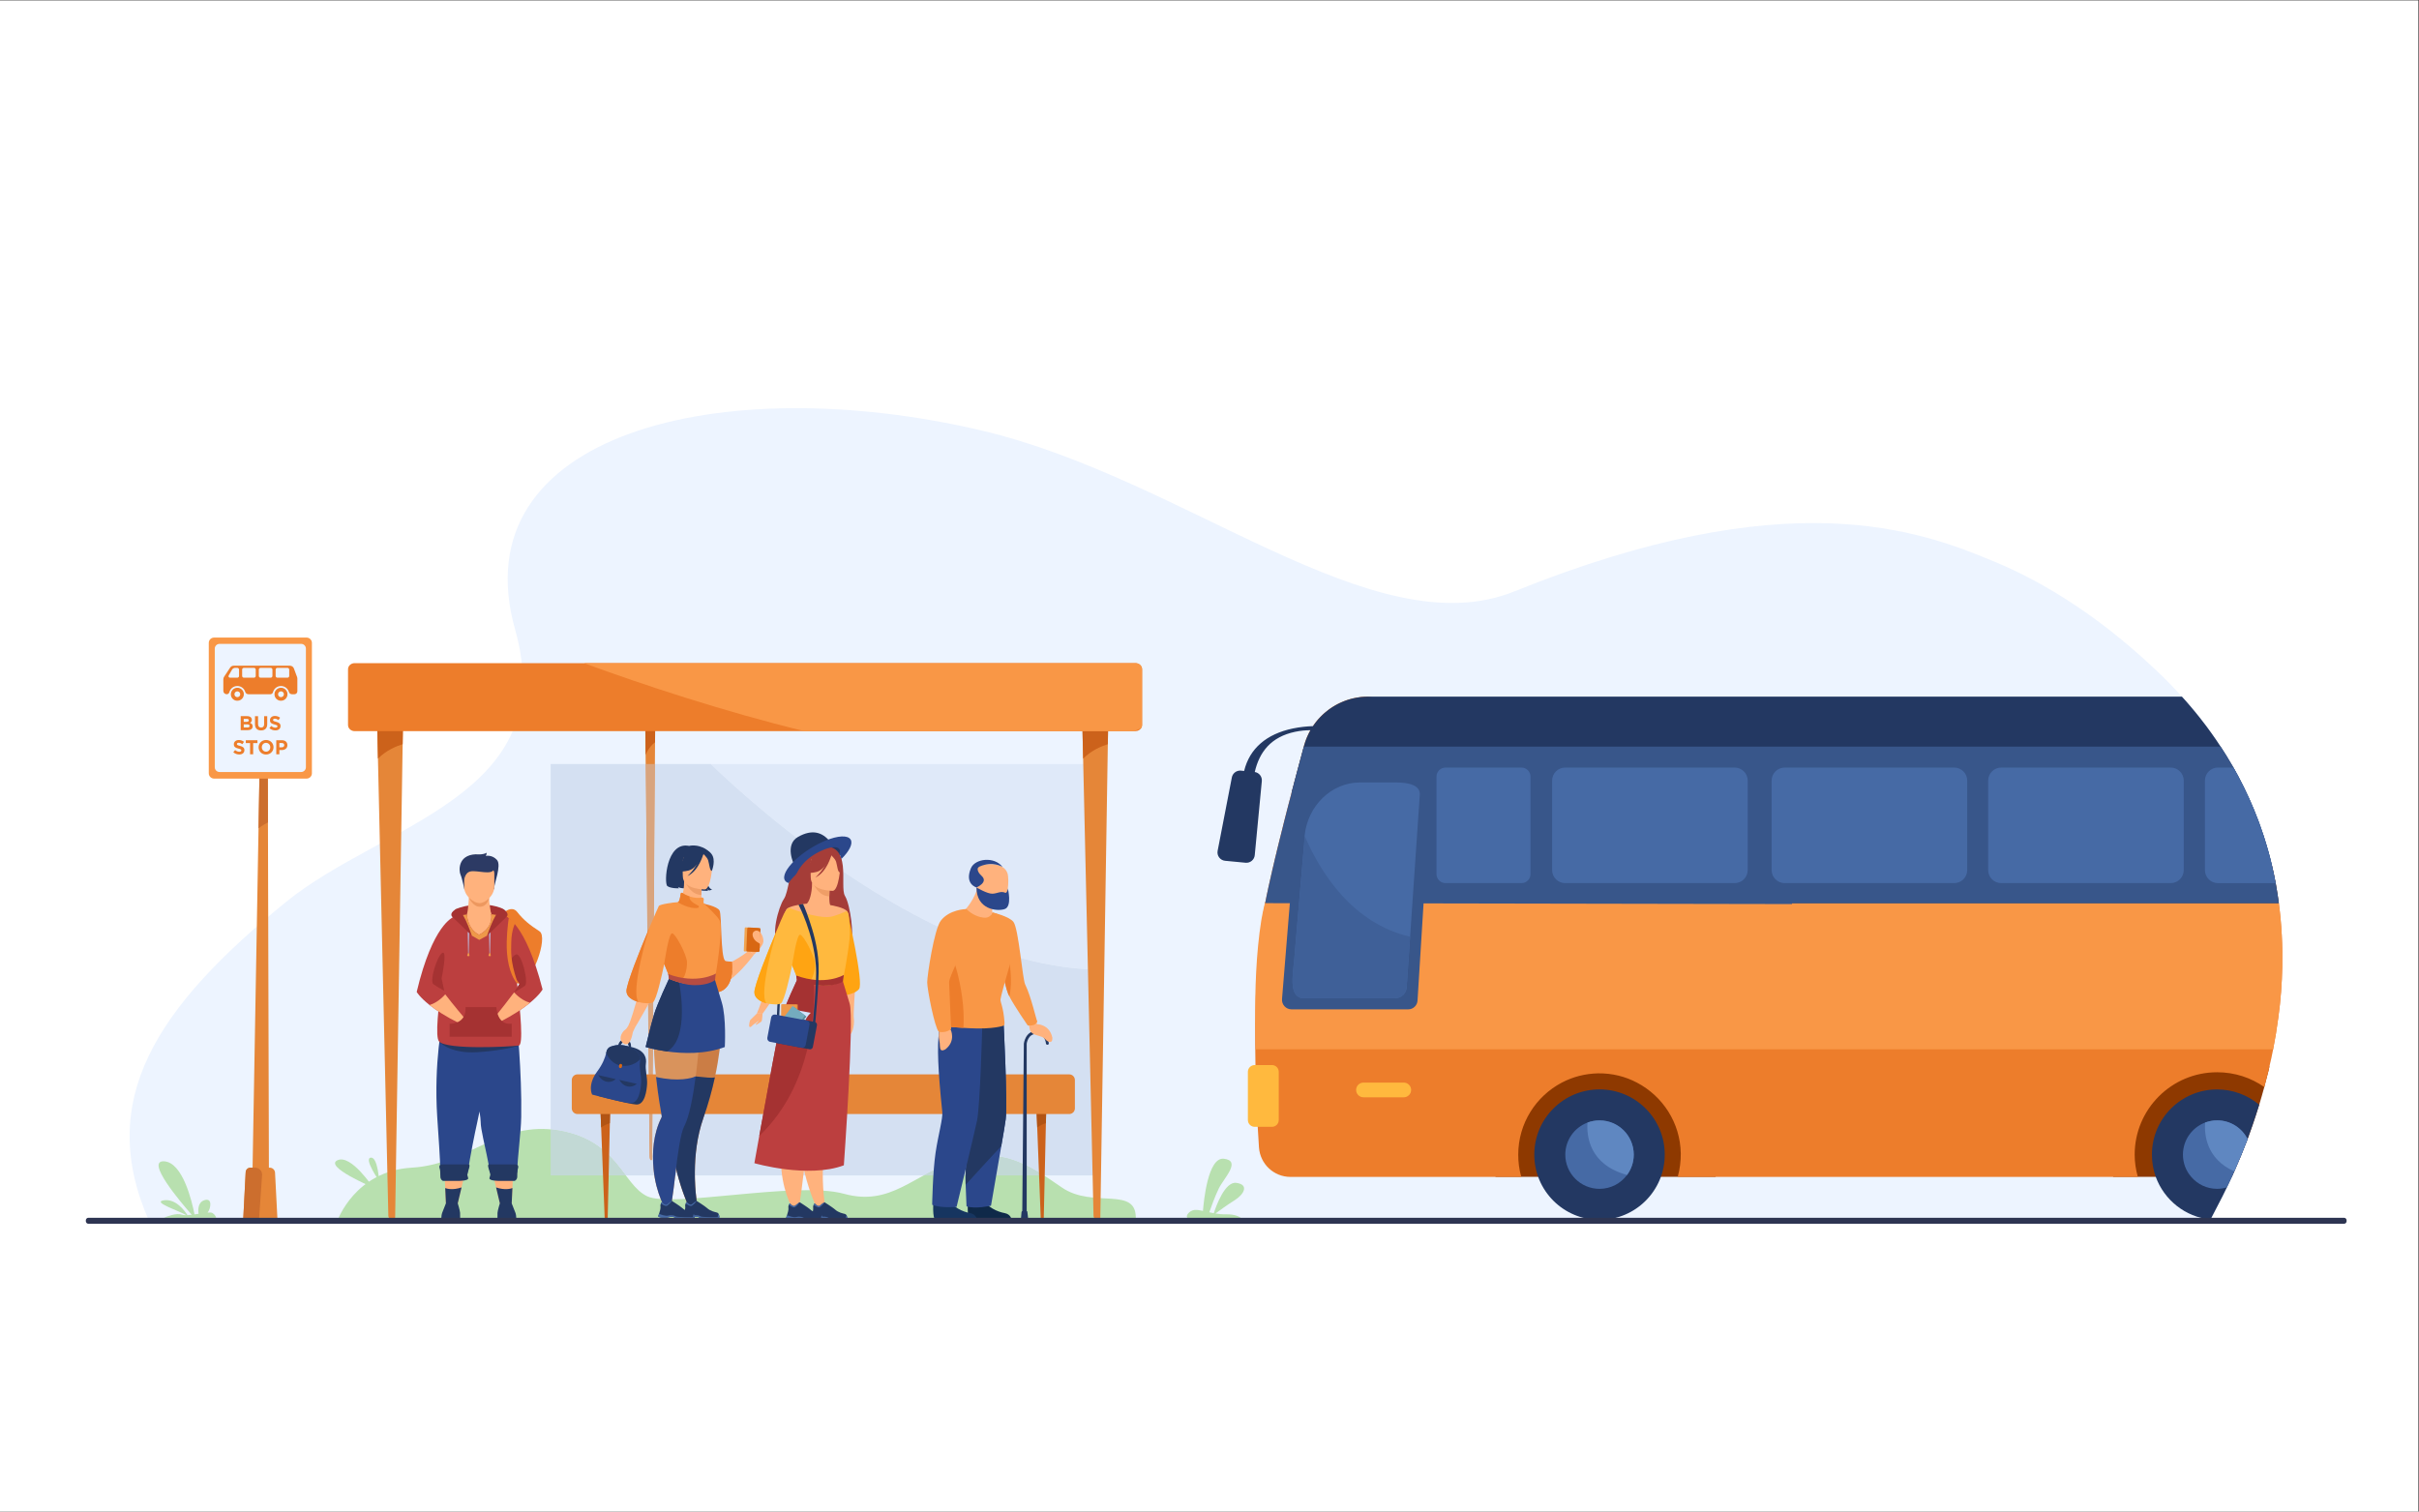 <?xml version="1.0" encoding="UTF-8" standalone="no"?>
<svg
   xmlns:dc="http://purl.org/dc/elements/1.1/"
   xmlns:cc="http://creativecommons.org/ns#"
   xmlns:rdf="http://www.w3.org/1999/02/22-rdf-syntax-ns#"
   xmlns:svg="http://www.w3.org/2000/svg"
   xmlns="http://www.w3.org/2000/svg"
   xmlns:sodipodi="http://sodipodi.sourceforge.net/DTD/sodipodi-0.dtd"
   xmlns:inkscape="http://www.inkscape.org/namespaces/inkscape"
   version="1.1"
   id="svg2"
   xml:space="preserve"
   width="4266.667"
   height="2666.667"
   viewBox="0 0 4266.667 2666.667"
   sodipodi:docname="5282.eps"><rect x="0" y="0" width="4266.667" height="2666.667" fill="#333333" stroke="none"/><defs
     id="defs6" /><sodipodi:namedview
     pagecolor="#ffffff"
     bordercolor="#666666"
     borderopacity="1"
     objecttolerance="10"
     gridtolerance="10"
     guidetolerance="10"
     inkscape:pageopacity="0"
     inkscape:pageshadow="2"
     inkscape:window-width="640"
     inkscape:window-height="480"
     id="namedview4" /><g
     id="g10"
     inkscape:groupmode="layer"
     inkscape:label="ink_ext_XXXXXX"
     transform="matrix(1.333,0,0,-1.333,0,2666.667)"><g
       id="g12"
       transform="scale(0.1)"><path
         d="M 0,0 H 32000 V 20000 H 0 Z"
         style="fill:#ffffff;fill-opacity:1;fill-rule:nonzero;stroke:none"
         id="path14" /><path
         d="m 30198.8,7212.5 c -1.1,-56.5 -3.3,-111.8 -5.5,-167.1 -3.4,-55.3 -6.7,-109.5 -10,-163.7 -8.8,-116.2 -21,-231.2 -36.5,-343 -18.8,-143.8 -42,-285.4 -68.6,-421.5 -7.7,-38.7 -15.5,-76.3 -23.2,-113.9 -3.3,-15.5 -6.7,-29.9 -10,-44.2 l -2.2,-7.8 c -4.4,-19.9 -8.8,-39.8 -13.3,-59.7 -3.3,-18.8 -7.7,-37.6 -12.1,-55.4 -16.6,-68.5 -34.3,-136 -52,-201.3 -1.1,-5.5 -3.3,-11 -4.4,-16.6 -2.3,-6.6 -3.4,-13.2 -5.6,-19.9 -19.9,-74.1 -40.9,-144.9 -61.9,-214.6 -28.8,-94.1 -58.7,-183.7 -88.5,-271 -8.9,-25.5 -17.7,-51 -26.6,-75.3 -13.3,-36.5 -26.5,-73 -38.7,-108.4 0,0 0,0 0,-1.1 -12.2,-28.8 -22.1,-55.3 -33.2,-83 -16.6,-44.2 -34.3,-86.3 -50.9,-128.3 -25.4,-62 -50.9,-121.7 -75.2,-177 -5.5,-13.3 -11.1,-25.5 -16.6,-37.6 -11.1,-25.5 -22.1,-49.8 -32.1,-73 -22.1,-48.7 -44.2,-95.2 -65.3,-138.3 -21,-43.2 -40.9,-84.1 -59.7,-121.7 -70.8,-139.4 -130.5,-254.5 -157.1,-304.3 -8.9,-17.7 -14.4,-27.6 -14.4,-27.6 0,0 -27256.68,-3.3 -27257.78,-2.2 -720.19,1609.6 96.24,2839.8 1804.35,4230.4 1278.87,1043.3 3654.07,1403.9 3034.55,3606.5 -731.26,2596.5 2723.68,3446.1 6171.98,2635.2 2697.1,-633.9 5179.6,-2884.1 7049.3,-2129.6 3623,1462.5 5359.9,810.9 6363.3,389.4 32.1,-13.3 64.2,-26.5 95.2,-40.9 147.1,-64.2 295.3,-137.2 444.7,-218 31,-16.6 61.9,-34.2 94,-52 104,-58.6 209.1,-121.7 314.2,-189.1 48.7,-32.1 97.4,-64.2 147.1,-97.4 3.4,-2.2 7.8,-4.4 11.1,-7.7 67.5,-45.4 135,-91.9 202.5,-141.6 78.5,-57.6 157.1,-117.3 236.7,-180.3 140.5,-110.7 281,-230.2 422.6,-357.4 54.2,-48.7 107.3,-98.5 161.5,-149.3 63.1,-58.7 123.9,-118.4 182.6,-179.3 54.2,-56.4 107.3,-112.8 158.2,-169.2 17.7,-18.8 35.4,-38.7 53.1,-58.7 43.1,-48.6 84,-98.4 125,-147.1 37.6,-45.3 73,-91.8 108.4,-137.2 13.3,-17.7 26.5,-35.4 39.8,-52 21,-28.7 42,-56.4 62,-85.1 43.1,-60.9 85.1,-120.6 123.9,-181.5 53.1,-80.7 102.9,-161.5 149.3,-242.3 6.7,-11 13.3,-22.1 19.9,-34.3 5.6,-9.9 11.1,-19.9 16.6,-29.8 15.5,-27.7 31,-56.5 46.5,-84.1 104,-195.8 192.5,-392.7 266.6,-589.6 4.4,-12.2 8.8,-24.4 13.3,-36.6 7.7,-19.9 14.4,-39.8 21,-59.7 13.3,-36.5 25.5,-73 37.6,-109.5 11.1,-35.4 22.1,-71.9 33.2,-107.3 1.1,-4.5 3.3,-10 4.4,-14.4 8.9,-29.9 16.6,-58.6 25.5,-88.5 14.4,-53.1 28.7,-106.2 40.9,-159.3 19.9,-84.1 37.6,-167.1 53.1,-251.1 1.1,-7.8 3.3,-16.7 4.4,-24.4 14.4,-80.8 26.6,-160.4 37.6,-240.1 37.7,-285.4 50.9,-566.4 45.4,-839.6"
         style="fill:#edf4ff;fill-opacity:1;fill-rule:nonzero;stroke:none"
         id="path16" /><path
         d="m 4464.54,3847.7 c 0,0 230.38,659.5 983.63,703.1 753.26,43.5 1171.82,628.7 1950.18,491.8 778.36,-136.9 836.82,-711.5 1164.55,-870 161.67,-78.2 644.97,-29.2 1168.34,19.8 537.56,50.4 1117.46,100.7 1434.46,13.2 625.7,-172.8 918.9,257.2 1500.8,443.1 582,186 963.7,-69 1382.4,-359 418.7,-290.1 1004.7,32.6 979.1,-428.4 L 4464.54,3847.7"
         style="fill:#b8e0af;fill-opacity:1;fill-rule:nonzero;stroke:none"
         id="path18" /><path
         d="M 14492.4,7172.6 C 12332,7235.3 10053.3,9269.3 9403.77,9893.1 H 8665.56 14492.4 V 7172.6"
         style="fill:#dfe9f9;fill-opacity:1;fill-rule:nonzero;stroke:none"
         id="path20" /><path
         d="m 8668.83,10364.2 -1.28,-183.2 -38.04,-5508.4 c -0.1,-13.2 -4.81,-23.9 -10.6,-23.9 h -2.82 c -11.41,0 -20.73,20.9 -20.99,47.1 l -52.7,5317.1 -3.48,351.3 h 129.91"
         style="fill:#e58638;fill-opacity:1;fill-rule:nonzero;stroke:none"
         id="path22" /><path
         d="m 8668.83,10364.2 -1.28,-183.2 c -34.75,-25 -84.51,-74.3 -125.16,-168.1 l -3.47,351.3 h 129.91"
         style="fill:#cc621b;fill-opacity:1;fill-rule:nonzero;stroke:none"
         id="path24" /><path
         d="m 14492.4,4448.5 h -679.9 c -236.9,150.2 -476.4,263.5 -763.3,263.5 -118.4,0 -244.9,-19.3 -382.7,-63.3 -166.9,-53.3 -310,-126.7 -444.1,-200.2 H 8280.52 c -170.36,225.6 -371.04,504.2 -882.17,594.1 -38.25,6.7 -75.54,11.7 -112.13,15.1 v 4835.4 h 1257.36 l 51.52,-5197.3 c 0.26,-26.2 9.58,-47.1 20.99,-47.1 h 2.82 c 5.79,0 10.5,10.7 10.6,23.9 l 36.05,5220.5 h 738.21 C 10053.3,9269.3 12332,7235.3 14492.4,7172.6 V 4448.5"
         style="fill:#d4e0f2;fill-opacity:1;fill-rule:nonzero;stroke:none"
         id="path26" /><path
         d="m 13812.5,4448.5 h -1590.1 c 134.1,73.5 277.2,146.9 444.1,200.2 137.8,44 264.3,63.3 382.7,63.3 286.9,0 526.4,-113.3 763.3,-263.5 m -5531.98,0 h -994.3 v 609.2 c 36.59,-3.4 73.88,-8.4 112.13,-15.1 511.13,-89.9 711.81,-368.5 882.17,-594.1"
         style="fill:#c2d9d5;fill-opacity:1;fill-rule:nonzero;stroke:none"
         id="path28" /><path
         d="m 8618.91,4648.7 h -2.82 c -11.41,0 -20.73,20.9 -20.99,47.1 l -51.52,5197.3 h 121.98 l -36.05,-5220.5 c -0.1,-13.2 -4.81,-23.9 -10.6,-23.9"
         style="fill:#d8a47e;fill-opacity:1;fill-rule:nonzero;stroke:none"
         id="path30" /><path
         d="m 16426.2,3881.1 h -710.6 c -38.1,32.3 26.4,105.6 93.7,110.6 29.2,2.2 66.2,-3.9 108.4,-12.9 9.8,129.9 65.7,713.8 276.1,690.3 236.6,-26.3 0,-257.1 -66.9,-393.8 -49.5,-101.2 -101.8,-246.4 -125.7,-314.9 19.2,-4.2 39.1,-8.3 59.4,-12 31.4,96.3 148.1,420.2 296.5,401.4 174.2,-22.1 104.2,-152 -19.3,-229.1 -90.6,-56.7 -201.9,-137.3 -254.7,-176.2 44.8,-7.3 91.5,-12.2 138.9,-11.1 121.8,2.8 181.2,-33 204.2,-52.3"
         style="fill:#b8e0af;fill-opacity:1;fill-rule:nonzero;stroke:none"
         id="path32" /><path
         d="m 2480.73,3922.4 c -38.58,60.6 -154.67,217.9 -309.3,197 -168.48,-22.6 186.07,-133.7 294.62,-197.5 -24.1,-0.3 -44.83,1.6 -60.05,7 -72.57,25.9 -196.85,-23.7 -236.59,-41.1 h 690.86 c -4.77,16.5 -17.22,43.5 -49.4,63.2 -11.34,6.9 -34.14,7.9 -63.58,5.6 41.08,48.4 69.61,203.1 -44.75,163.3 -83.54,-29 -83.31,-123.6 -75.11,-179.5 -17.78,-2.8 -35.8,-5.6 -53.61,-8.1 -34.39,175.3 -156.05,689 -402.64,702.7 -249.98,13.9 211.99,-532.8 365.8,-707.6 -19.7,-2.4 -38.68,-4.2 -56.25,-5"
         style="fill:#b8e0af;fill-opacity:1;fill-rule:nonzero;stroke:none"
         id="path34" /><path
         d="m 13843.4,5321.7 -4.1,-181.6 -28.6,-1265.6 c -0.2,-7.9 -6.7,-14.1 -14.5,-14.1 -13.6,0 -24.8,10.7 -25.3,24.2 l -46.5,1198.3 -9.3,238.8 h 128.3"
         style="fill:#cc621b;fill-opacity:1;fill-rule:nonzero;stroke:none"
         id="path36" /><path
         d="m 13843.4,5321.7 -4.1,-181.6 c -36.2,-12.1 -78.9,-30.4 -114.9,-57.2 l -9.3,238.8 h 128.3"
         style="fill:#b25414;fill-opacity:1;fill-rule:nonzero;stroke:none"
         id="path38" /><path
         d="m 8073.56,5321.7 -4.1,-181.6 -28.67,-1265.6 c -0.18,-7.9 -6.62,-14.1 -14.51,-14.1 -13.57,0 -24.72,10.7 -25.25,24.2 l -46.53,1198.3 -9.24,238.8 h 128.3"
         style="fill:#cc621b;fill-opacity:1;fill-rule:nonzero;stroke:none"
         id="path40" /><path
         d="m 8073.56,5321.7 -4.1,-181.6 c -36.18,-12.1 -78.95,-30.4 -114.96,-57.2 l -9.24,238.8 h 128.3"
         style="fill:#b25414;fill-opacity:1;fill-rule:nonzero;stroke:none"
         id="path42" /><path
         d="M 14148.2,5260.8 H 7640.54 c -41.08,0 -74.69,33.6 -74.69,74.7 V 5711 c 0,41.1 33.61,74.7 74.69,74.7 h 6507.66 c 41,0 74.7,-33.6 74.7,-74.7 v -375.5 c 0,-41.1 -33.7,-74.7 -74.7,-74.7"
         style="fill:#e58638;fill-opacity:1;fill-rule:nonzero;stroke:none"
         id="path44" /><path
         d="m 30029.5,5891.6 c -3.3,-18.8 -7.7,-37.6 -12.1,-55.4 -16.6,-68.5 -34.3,-136 -52,-201.3 -1.1,-5.5 -3.3,-11.1 -4.4,-16.6 -2.3,-6.6 -3.4,-13.3 -5.6,-19.9 -19.9,-74.1 -40.9,-144.9 -61.9,-214.6 -28.8,-94.1 -58.7,-183.7 -88.5,-271 -8.9,-25.5 -17.7,-51 -26.6,-75.3 -13.3,-36.5 -26.5,-73 -38.7,-108.4 0,0 0,0 0,-1.1 -12.2,-28.8 -22.1,-55.3 -33.2,-83 -16.6,-44.2 -34.3,-86.3 -50.9,-128.3 -25.4,-62 -50.9,-121.7 -75.2,-177 -5.5,-13.3 -11.1,-25.5 -16.6,-37.6 -11.1,-25.5 -22.1,-49.8 -32.1,-73 h -1570.9 v 1462.5 h 2068.7"
         style="fill:#8e3900;fill-opacity:1;fill-rule:nonzero;stroke:none"
         id="path46" /><path
         d="m 22700.9,4429.6 h -2912.5 v 1462.2 h 2912.5 V 4429.6"
         style="fill:#8e3900;fill-opacity:1;fill-rule:nonzero;stroke:none"
         id="path48" /><path
         d="m 20301.6,4723.5 c 0,476.7 386.4,863.2 863.2,863.2 476.7,0 863.1,-386.5 863.1,-863.2 0,-476.7 -386.4,-863.1 -863.1,-863.1 -476.8,0 -863.2,386.4 -863.2,863.1"
         style="fill:#233862;fill-opacity:1;fill-rule:nonzero;stroke:none"
         id="path50" /><path
         d="m 21617.6,4723.5 c 0,-100.9 -33,-194 -88.8,-269.2 -82.4,-111.5 -214.8,-183.6 -364,-183.6 -250.1,0 -452.9,202.7 -452.9,452.8 0,194.1 122.1,359.7 293.7,424.1 49.5,18.6 103.2,28.8 159.2,28.8 250.1,0 452.8,-202.7 452.8,-452.9"
         style="fill:#466aa5;fill-opacity:1;fill-rule:nonzero;stroke:none"
         id="path52" /><path
         d="m 30153.4,8052.1 c -11,79.7 -23.2,159.3 -37.6,240.1 -1.1,7.7 -3.3,16.6 -4.4,24.4 -15.5,84 -33.2,167 -53.1,251.1 l -11953.4,2217 c -17.7,0 -36.5,0 -54.2,-1.1 -3.4,0 -7.8,-1.1 -11.1,-1.1 -7.7,0 -14.4,-1.2 -21,-1.2 h -1.1 c -3.3,-1 -6.7,-1 -10,-1 -4.4,-1.2 -8.8,-1.2 -12.1,-2.2 -33.2,-3.4 -66.4,-10 -99.6,-17.8 -4.4,-1.1 -8.9,-2.2 -13.3,-3.3 -1.1,-1.1 -2.2,-1.1 -3.3,-1.1 -6.7,-2.2 -13.3,-3.3 -18.8,-5.5 -4.4,-1.1 -8.9,-2.2 -13.3,-3.3 -6.6,-2.2 -13.3,-4.5 -19.9,-6.7 -6.6,-2.2 -13.3,-4.4 -19.9,-6.6 -3.3,-1.1 -6.7,-3.4 -11.1,-4.4 -6.6,-2.2 -14.4,-5.6 -22.1,-8.9 -5.5,-2.2 -12.2,-4.4 -17.7,-7.7 -10,-3.4 -18.8,-7.8 -28.8,-12.2 -5.5,-3.3 -11,-5.5 -17.7,-8.8 -3.3,-2.3 -7.7,-3.4 -11,-5.6 -7.8,-4.4 -14.4,-7.7 -21.1,-11.1 -6.6,-4.4 -13.2,-7.7 -19.9,-12.1 -6.6,-3.3 -12.1,-6.7 -18.8,-11.1 -1.1,-1.1 -2.2,-1.1 -3.3,-2.2 -6.6,-3.3 -12.2,-7.7 -17.7,-11 -5.5,-4.5 -11,-7.8 -16.6,-12.2 -5.5,-3.3 -11.1,-6.7 -16.6,-11.1 -3.3,-2.2 -6.6,-5.5 -11.1,-7.7 -14.3,-11.1 -28.7,-23.3 -42,-35.4 -3.3,-2.2 -6.6,-4.5 -8.8,-6.7 -4.5,-4.4 -8.9,-7.7 -12.2,-11 -4.4,-4.4 -8.9,-7.8 -13.3,-12.2 l -24.3,-24.3 c -4.4,-4.5 -8.9,-8.9 -12.2,-13.3 -5.5,-4.4 -9.9,-10 -14.4,-14.4 -2.2,-3.3 -5.5,-6.6 -8.8,-9.9 -5.6,-7.8 -11.1,-14.4 -16.6,-21.1 -3.3,-3.3 -5.5,-6.6 -8.9,-10 -2.2,-4.3 -5.5,-7.7 -7.7,-11 -5.5,-7.7 -11.1,-14.4 -16.6,-22.1 -2.2,-3.3 -4.4,-6.7 -6.6,-11.1 -3.4,-3.3 -5.6,-6.6 -7.8,-11.1 -4.4,-5.5 -8.8,-12.1 -13.3,-18.8 0,-1.1 0,-1.1 -1.1,-1.1 -1.1,-3.3 -3.3,-5.5 -4.4,-8.8 -3.3,-4.4 -5.5,-8.9 -8.8,-13.3 -2.2,-4.4 -4.5,-6.6 -5.6,-11.1 -1.1,0 -1.1,-1 -1.1,-1 -1.1,-3.4 -3.3,-6.7 -5.5,-10 -3.3,-5.5 -6.7,-12.2 -10,-17.7 -3.3,-7.7 -7.7,-15.5 -11,-23.2 -3.3,-6.7 -6.7,-13.3 -8.9,-20 -2.2,-3.3 -3.3,-6.6 -5.5,-9.9 -1.1,-4.4 -2.2,-7.8 -4.4,-11.1 -3.4,-7.7 -5.6,-14.4 -8.9,-22.1 -2.2,-6.6 -5.5,-13.3 -7.7,-21 -1.1,-3.3 -3.3,-7.7 -4.5,-12.2 -1.1,-3.3 -2.2,-6.6 -3.3,-9.9 -1.1,-2.3 -1.1,-4.5 -2.2,-6.7 -1.1,-3.3 -2.2,-7.7 -3.3,-11 -2.2,-5.6 -3.3,-11.1 -5.5,-16.6 -1.1,-4.5 -2.3,-8.9 -3.4,-13.3 -1.1,-4.4 -2.2,-7.8 -3.3,-12.2 -12.1,-43.1 -23.2,-87.4 -35.4,-133.9 -2.2,-7.7 -4.4,-15.4 -6.6,-23.2 -13.3,-48.6 -26.6,-98.4 -39.8,-149.3 -3.4,-10 -5.6,-21.1 -8.9,-32.1 -1.1,-5.5 -2.2,-10 -3.3,-14.4 -4.4,-15.5 -8.9,-31 -12.2,-46.5 -4.4,-15.5 -8.8,-32 -13.3,-47.5 0,-2.2 -1.1,-4.4 -2.2,-7.8 -1.1,-7.7 -3.3,-15.5 -5.5,-23.2 -2.2,-6.6 -3.3,-12.2 -4.4,-17.7 -4.5,-14.4 -7.8,-27.7 -11.1,-42 -5.5,-18.9 -9.9,-37.7 -15.5,-56.5 -3.3,-14.4 -7.7,-29.8 -11,-45.3 -12.2,-45.4 -24.4,-91.8 -36.5,-138.3 -5.6,-23.2 -11.1,-45.4 -17.7,-68.6 -5.6,-23.2 -12.2,-46.5 -17.7,-69.7 -5.6,-23.2 -12.2,-46.5 -17.8,-69.7 -5.5,-21 -9.9,-42 -15.4,-63.1 -15.5,-60.8 -31,-121.6 -45.4,-181.4 -5.5,-23.2 -11.1,-45.3 -16.6,-67.5 -2.2,-7.7 -3.3,-15.4 -5.5,-22.1 -5.5,-23.2 -11.1,-45.3 -16.6,-67.5 -1.1,-4.4 -1.1,-7.7 -2.2,-12.1 -4.4,-17.7 -8.9,-35.4 -13.3,-53.1 -2.2,-7.8 -3.3,-15.5 -5.5,-22.2 -4.5,-19.9 -8.9,-38.7 -13.3,-57.5 -2.2,-12.2 -5.5,-23.2 -7.8,-34.3 -5.5,-19.9 -9.9,-38.7 -14.3,-58.6 0,-1.1 0,-3.4 -1.1,-4.5 -2.2,-11 -4.5,-22.1 -6.7,-32 -1.1,-2.2 -1.1,-3.4 -1.1,-5.6 -2.2,-8.8 -4.4,-17.7 -6.6,-26.5 -2.2,-10 -4.4,-21 -6.7,-31 -5.5,-21 -9.9,-40.9 -14.3,-61.9 -1.1,-4.5 -2.3,-10 -3.4,-15.5 -5.5,-24.4 -11,-49.8 -16.6,-74.2 -1.1,-8.8 -3.3,-17.6 -5.5,-26.5 0,-2.2 -1.1,-4.4 -1.1,-6.6 -2.2,-7.8 -3.3,-16.6 -5.5,-24.4 -1.1,-3.3 -1.1,-6.6 -2.2,-9.9 -2.2,-12.2 -4.5,-24.4 -7.8,-36.5 v -1.1 c -1.1,-7.8 -3.3,-14.4 -4.4,-22.2 -4.4,-23.2 -8.9,-45.3 -13.3,-67.5 -23.2,-115 -40.9,-215.7 -50.9,-296.4 -54.2,-407.1 -75.2,-859.6 -80.7,-1297.7 -1.1,-188.1 0,-372.8 3.3,-548.7 1.1,-79.7 3.3,-157.1 5.5,-232.4 6.7,-214.6 15.5,-412.6 24.4,-585.2 5.5,-100.6 12.1,-191.4 16.6,-272.1 15.4,-220.2 196.9,-390.6 417,-390.6 h 3053.4 c -1.1,3.4 -1.1,6.7 -2.2,10 -25.5,90.7 -37.6,185.9 -37.6,284.3 0,413.8 233.4,773.3 576.3,953.6 144.9,76.4 308.7,119.5 482.4,122.9 184.7,2.2 359.5,-42.1 512.2,-122.9 339.6,-178.1 574.1,-531 579.7,-938.1 1.1,-104 -12.2,-204.6 -37.6,-299.8 -1.1,-3.3 -2.3,-6.6 -2.3,-10 h 1675 4190.6 222.3 c -26.5,94.1 -42,192.5 -42,294.3 0,603 489,1090.8 1090.8,1090.8 232.3,0 448,-71.9 624,-195.8 1.1,5.5 3.3,11.1 4.4,16.6 17.7,65.3 35.4,132.8 52,201.3 4.4,17.8 8.8,36.6 12.1,55.4 4.5,19.9 8.9,39.8 13.3,59.7 l 2.2,7.8 c 3.3,14.3 6.7,28.7 10,44.2 7.7,37.6 15.5,75.2 23.2,113.9 26.6,136.1 49.8,277.7 68.6,421.5 15.5,111.8 27.7,226.8 36.5,343 3.3,54.2 6.7,108.4 10,163.7 2.2,55.3 4.4,110.6 5.5,167.1 5.5,273.2 -7.7,554.2 -45.4,839.6"
         style="fill:#ed7d2b;fill-opacity:1;fill-rule:nonzero;stroke:none"
         id="path54" /><path
         d="m 18574.7,5482.2 h -533.4 c -53.5,0 -97.3,43.8 -97.3,97.3 0,53.6 43.8,97.3 97.3,97.3 h 533.4 c 53.5,0 97.3,-43.7 97.3,-97.3 0,-53.5 -43.8,-97.3 -97.3,-97.3"
         style="fill:#ffb93e;fill-opacity:1;fill-rule:nonzero;stroke:none"
         id="path56" /><path
         d="m 30153.4,8052.1 c 0,0 -13407.2,40.2 -13413,16.6 -22.9,-94.9 -40.4,-177.7 -51,-244.1 -68.2,-428.2 -85.1,-919.9 -79.7,-1367 1.4,-117 4.3,-231 8.3,-339.8 h 8750.8 v -0.6 h 4709.4 c 26.6,136.1 49.8,277.7 68.6,421.5 15.5,111.8 27.7,226.8 36.5,343 3.3,54.2 6.7,108.4 10,163.7 2.2,55.3 4.4,110.6 5.5,167.1 5.5,273.2 -7.7,554.2 -45.4,839.6"
         style="fill:#f99746;fill-opacity:1;fill-rule:nonzero;stroke:none"
         id="path58" /><path
         d="m 16830.4,5091.4 h -228.7 c -49.4,0 -89.9,40.5 -89.9,90 v 637.5 c 0,49.5 40.5,90 89.9,90 h 228.7 c 49.5,0 89.9,-40.5 89.9,-90 v -637.5 c 0,-49.5 -40.4,-90 -89.9,-90"
         style="fill:#ffb93e;fill-opacity:1;fill-rule:nonzero;stroke:none"
         id="path60" /><path
         d="m 30153.4,8052.1 c -11,79.7 -23.2,159.3 -37.6,240.1 -1.1,7.7 -3.3,16.6 -4.4,24.4 -15.5,84 -33.2,167 -53.1,251.1 -12.2,53.1 -26.5,106.2 -40.9,159.3 -8.9,29.9 -16.6,58.6 -25.5,88.5 -1.1,4.4 -3.3,9.9 -4.4,14.4 -11.1,35.4 -22.1,71.9 -33.2,107.3 -12.2,36.5 -24.3,73 -37.6,109.5 -6.6,19.9 -13.3,39.8 -21,59.7 -4.4,12.2 -8.9,24.4 -13.3,36.5 -74.1,197 -162.6,393.9 -266.6,589.7 -15.5,27.6 -31,56.4 -46.5,84.1 -5.5,9.9 -11,19.9 -16.6,29.8 -6.6,12.2 -13.2,23.3 -19.9,34.3 -46.4,80.8 -96.2,161.6 -149.3,242.3 -38.8,60.9 -80.8,120.6 -123.9,181.5 -20,28.7 -41,56.4 -62,85.1 -13.3,16.6 -26.5,34.3 -39.8,52 -35.4,45.4 -70.8,91.9 -108.4,137.2 -41,48.7 -81.9,98.5 -125,147.1 -17.7,20 -35.4,39.9 -53.1,58.7 h -7213 l -0.7,0.5 h -3553 c -17.9,0 -35.9,-0.5 -53.7,-1.7 -3.9,-0.2 -7.9,-0.6 -11.8,-0.8 -6.7,-0.5 -13.5,-1 -20.3,-1.7 l -1.8,-0.2 c -3.2,-0.3 -6.4,-0.6 -9.6,-1 h -0.4 c -3.9,-0.4 -7.9,-1 -11.9,-1.5 -33.5,-4.1 -66.5,-10.2 -98.9,-18.1 -4.6,-1.1 -9.3,-2.3 -13.9,-3.5 -1.2,-0.3 -2.3,-0.6 -3.5,-0.9 -6.2,-1.7 -12.5,-3.5 -18.7,-5.3 -4.3,-1.2 -8.6,-2.4 -12.8,-3.7 -6.6,-2.1 -13.4,-4.2 -20.1,-6.4 -6.6,-2.3 -13.3,-4.6 -19.9,-7 -3.6,-1.2 -7.2,-2.5 -10.7,-3.9 -7.3,-2.7 -14.7,-5.6 -22,-8.6 -6.2,-2.5 -12.4,-5 -18.5,-7.7 -9.5,-4.1 -18.9,-8.3 -28.2,-12.8 -6,-2.7 -11.9,-5.6 -17.7,-8.5 -3.9,-2 -7.8,-4 -11.7,-6 -6.9,-3.6 -13.8,-7.3 -20.6,-11.1 -6.8,-3.8 -13.6,-7.7 -20.3,-11.6 l -0.1,-0.1 c -6,-3.6 -12.1,-7.3 -18.2,-11 -1.4,-0.9 -2.7,-1.7 -4,-2.6 -5.8,-3.6 -11.6,-7.3 -17.4,-11.2 -5.5,-3.7 -11.1,-7.4 -16.6,-11.3 -5.4,-3.8 -10.8,-7.7 -16.2,-11.6 -3.6,-2.7 -7.1,-5.3 -10.7,-8 -14.7,-11.1 -29.1,-22.6 -43.1,-34.7 -2.8,-2.4 -5.7,-4.9 -8.5,-7.4 -4.2,-3.7 -8.4,-7.5 -12.5,-11.2 -4.2,-3.8 -8.3,-7.6 -12.3,-11.5 -8.4,-8 -16.8,-16.2 -25,-24.6 -4.2,-4.4 -8.3,-8.9 -12.5,-13.3 -4.6,-4.9 -9,-9.7 -13.4,-14.7 -3,-3.3 -5.9,-6.7 -8.8,-10.1 -6,-6.8 -11.7,-13.6 -17.2,-20.5 -2.8,-3.5 -5.6,-7 -8.4,-10.5 -2.8,-3.5 -5.5,-7.1 -8.2,-10.6 -5.4,-7.1 -10.8,-14.4 -16.1,-21.8 -2.5,-3.6 -5.1,-7.2 -7.6,-10.8 -2.5,-3.7 -5,-7.3 -7.5,-11.1 -79.8,-2.8 -171.5,-11.3 -265.8,-31 -351.6,-73.3 -573.8,-267.3 -644.9,-562.1 l -42.8,4.1 c -57,5.4 -108.9,-33.4 -119.8,-89.6 l -188.1,-971.6 c -12.5,-64.5 33.3,-125.7 98.6,-132 l 271.2,-25.8 c 61.2,-5.9 115.5,39 121.3,100.1 l 93.6,980.7 c 5.6,58.8 -35.7,111.2 -93.3,120.3 61.3,265.7 214.8,465.1 535.2,532.3 70.7,14.9 139.2,20.4 201.4,20.6 l -0.2,-0.3 c -2,-3.3 -3.9,-6.7 -5.6,-10.2 -3.4,-6 -6.6,-12 -9.8,-18.1 -3.9,-7.5 -7.8,-15.1 -11.5,-22.7 -3.1,-6.5 -6.2,-13 -9.2,-19.6 -1.6,-3.6 -3.2,-7.2 -4.8,-10.8 -1.6,-3.7 -3.2,-7.3 -4.7,-11 -3.1,-7.2 -6.1,-14.6 -9,-22 -2.6,-6.8 -5.2,-13.6 -7.8,-20.6 -1.4,-4.2 -3,-8.4 -4.3,-12.5 -1.2,-3.4 -2.3,-6.7 -3.4,-10.1 -0.7,-2.1 -1.4,-4 -2.1,-6.1 -1.2,-3.8 -2.4,-7.6 -3.6,-11.4 -1.7,-5.4 -3.3,-10.8 -4.9,-16.4 -1.3,-4.6 -2.6,-9.3 -3.9,-14 -0.9,-3.9 -2.1,-7.7 -3.1,-11.7 -11.7,-43.2 -23.7,-87.9 -36,-133.8 -2,-7.6 -4.1,-15.3 -6.1,-23 -13.1,-48.5 -26.4,-98.3 -39.9,-149.1 -2.9,-11 -5.8,-22 -8.8,-33.1 -0.8,-2.9 -1.6,-5.8 -2.4,-8.8 -2.1,-8.2 -4.3,-16.4 -6.5,-24.6 -2.4,-9 -4.8,-18.1 -7.1,-27.2 -4.1,-15.6 -8.3,-31.4 -12.5,-47.2 -0.6,-2.4 -1.3,-4.9 -2,-7.3 -2.4,-9.4 -4.9,-18.7 -7.3,-28 -1.2,-4.6 -2.4,-9 -3.5,-13.5 -3.7,-13.9 -7.3,-27.7 -11,-41.7 l -0.1,-0.6 c -4.9,-18.6 -9.9,-37.4 -14.8,-56.2 h 3909.3 V 8052.1 h 9150.1"
         style="fill:#233862;fill-opacity:1;fill-rule:nonzero;stroke:none"
         id="path62" /><path
         d="m 30153.4,8052.1 c -11,79.7 -23.2,159.3 -37.6,240.1 -1.1,7.7 -3.3,16.6 -4.4,24.4 -15.5,84 -33.2,167 -53.1,251.1 -12.2,53.1 -26.5,106.2 -40.9,159.3 -8.9,29.9 -16.6,58.6 -25.5,88.5 -1.1,4.4 -3.3,9.9 -4.4,14.4 -11.1,35.4 -22.1,71.9 -33.2,107.3 -12.2,36.5 -24.3,73 -37.6,109.5 -6.6,19.9 -13.3,39.8 -21,59.7 -4.4,12.2 -8.9,24.4 -13.3,36.5 -74.1,197 -162.6,393.9 -266.6,589.7 -15.5,27.6 -31,56.4 -46.5,84.1 -5.5,9.9 -11,19.9 -16.6,29.8 -6.6,12.2 -13.2,23.3 -19.9,34.3 -46.4,80.8 -96.2,161.6 -149.3,242.3 h -6932 -5199.6 c -12.1,-43.1 -23.2,-87.4 -35.4,-133.9 -2.2,-7.7 -4.4,-15.4 -6.6,-23.2 -13.3,-48.6 -26.6,-98.4 -39.8,-149.3 -3.4,-10 -5.6,-21.1 -8.9,-32.1 -1.1,-5.5 -2.2,-10 -3.3,-14.4 -4.4,-15.5 -8.9,-31 -12.2,-46.5 -4.4,-15.5 -8.8,-32 -13.3,-47.5 0,-2.2 -1.1,-4.4 -2.2,-7.8 -1.1,-7.7 -3.3,-15.5 -5.5,-23.2 -2.2,-6.6 -3.3,-12.2 -4.4,-17.7 -4.5,-14.4 -7.8,-27.7 -11.1,-42 -5.5,-18.9 -9.9,-37.7 -15.5,-56.5 -3.3,-14.4 -7.7,-29.8 -11,-45.3 -12.2,-45.4 -24.4,-91.8 -36.5,-138.3 -5.6,-23.2 -11.1,-45.4 -17.7,-68.6 -5.6,-23.2 -12.2,-46.5 -17.7,-69.7 -5.6,-23.2 -12.2,-46.5 -17.8,-69.7 -5.5,-21 -9.9,-42 -15.4,-63.1 -15.5,-60.8 -31,-121.6 -45.4,-181.4 -5.5,-23.2 -11.1,-45.3 -16.6,-67.5 -2.2,-7.7 -3.3,-15.4 -5.5,-22.1 -5.5,-23.2 -11.1,-45.3 -16.6,-67.5 -1.1,-4.4 -1.1,-7.7 -2.2,-12.1 -4.4,-17.7 -8.9,-35.4 -13.3,-53.1 -2.2,-7.8 -3.3,-15.5 -5.5,-22.2 -4.5,-19.9 -8.9,-38.7 -13.3,-57.5 -2.2,-12.2 -5.5,-23.2 -7.8,-34.3 -5.5,-19.9 -9.9,-38.7 -14.3,-58.6 0,-1.1 0,-3.4 -1.1,-4.5 -2.2,-11 -4.5,-22.1 -6.7,-32 -1.1,-2.2 -1.1,-3.4 -1.1,-5.6 -2.2,-8.8 -4.4,-17.7 -6.6,-26.5 -2.2,-10 -4.4,-21 -6.7,-31 -5.5,-21 -9.9,-40.9 -14.3,-61.9 -1.1,-4.5 -2.3,-10 -3.4,-15.5 -5.5,-24.4 -11,-49.8 -16.6,-74.2 -1.1,-8.8 -3.3,-17.6 -5.5,-26.5 0,-2.2 -1.1,-4.4 -1.1,-6.6 -2.2,-7.8 -3.3,-16.6 -5.5,-24.4 -1.1,-3.3 -1.1,-6.6 -2.2,-9.9 -2.2,-12.2 -4.5,-24.4 -7.8,-36.5 v -1.1 c -1.1,-7.8 -3.3,-14.4 -4.4,-22.2 -4.4,-23.2 -8.9,-45.3 -13.3,-67.5 l 325.3,-1.1 h 122.8 l 670.4,-1.1 828.6,-1.1 h 148.2 l 4877.6,-8.8 c -1.1,4.4 -2.2,8.8 -4.4,12.1 h 6444.1"
         style="fill:#38568a;fill-opacity:1;fill-rule:nonzero;stroke:none"
         id="path64" /><path
         d="m 18934.6,9631 c 5.8,94.9 -69.5,175.1 -164.6,175.1 h -753.4 c -484.9,0 -818.9,-384.2 -878.1,-878.1 l -174.9,-2145.4 c -6,-73.5 52,-136.4 125.7,-136.4 h 1544.3 c 65.2,0 119,50.6 123.1,115.6 l 177.9,2869.2"
         style="fill:#38568a;fill-opacity:1;fill-rule:nonzero;stroke:none"
         id="path66" /><path
         d="m 18787.2,9494.6 -128.8,-1887.2 -45.1,-660.3 c 0,-85 -68.9,-153.9 -153.8,-153.9 h -1203.4 c -211.3,0 -148.5,313.5 -131.4,511.3 l 133,1551.1 c 0,29.9 1.5,59.5 4.6,88.7 41,396.5 354.1,704.9 734.3,704.9 h 451.1 c 91.5,0 339.5,0 339.5,-154.6"
         style="fill:#466aa5;fill-opacity:1;fill-rule:nonzero;stroke:none"
         id="path68" /><path
         d="m 21617.6,4723.5 c 0,-100.9 -33,-194 -88.8,-269.2 -502.8,138.6 -536,519.4 -523.2,693.3 49.5,18.6 103.2,28.8 159.2,28.8 250.1,0 452.8,-202.7 452.8,-452.9"
         style="fill:#5f87c1;fill-opacity:1;fill-rule:nonzero;stroke:none"
         id="path70" /><path
         d="m 29893.5,5383.8 c -28.8,-94.1 -58.7,-183.7 -88.5,-271 -8.9,-25.5 -17.7,-51 -26.6,-75.3 -13.3,-36.5 -26.5,-73 -38.7,-108.4 0,0 0,0 0,-1.1 -12.2,-28.8 -22.1,-55.3 -33.2,-83 -16.6,-44.2 -34.3,-86.3 -50.9,-128.3 -25.4,-62 -50.9,-121.7 -75.2,-177 -5.5,-13.3 -11.1,-25.5 -16.6,-37.6 -11.1,-25.5 -22.1,-49.8 -32.1,-73 -22.1,-48.7 -44.2,-95.2 -65.3,-138.3 -21,-43.2 -40.9,-84.1 -59.7,-121.7 -70.8,-139.4 -130.5,-254.5 -157.1,-304.3 -335.2,33.2 -612.9,258.9 -724.6,564.3 -33.2,91.8 -50.9,191.3 -50.9,294.2 0,476.8 386.1,862.9 862.9,862.9 211.3,0 406,-76.3 556.5,-202.4"
         style="fill:#233862;fill-opacity:1;fill-rule:nonzero;stroke:none"
         id="path72" /><path
         d="m 29739.7,4929.1 c 0,0 0,0 0,-1.1 -12.2,-28.8 -22.1,-55.3 -33.2,-83 -16.6,-44.2 -34.3,-86.3 -50.9,-128.3 -25.4,-62 -50.9,-121.7 -75.2,-177 -5.5,-13.3 -11.1,-25.5 -16.6,-37.6 -11.1,-25.5 -22.1,-49.8 -32.1,-73 -22.1,-48.7 -44.2,-95.2 -65.3,-138.3 -40.9,-13.3 -84,-19.9 -129.4,-19.9 -137.2,0 -260,60.8 -342.9,158.2 -68.6,78.5 -109.6,181.4 -109.6,294.2 0,194.7 121.7,359.6 293.2,424.8 49.8,17.7 102.9,28.8 159.3,28.8 175.9,0 328.6,-100.7 402.7,-247.8"
         style="fill:#466aa5;fill-opacity:1;fill-rule:nonzero;stroke:none"
         id="path74" /><path
         d="m 29739.7,4929.1 c 0,0 0,0 0,-1.1 -12.2,-28.8 -22.1,-55.3 -33.2,-83 -16.6,-44.2 -34.3,-86.3 -50.9,-128.3 -25.4,-62 -50.9,-121.7 -75.2,-177 -5.5,-13.3 -11.1,-25.5 -16.6,-37.6 -371.7,164.8 -397.2,489 -386.1,646 49.8,17.7 102.9,28.8 159.3,28.8 175.9,0 328.6,-100.7 402.7,-247.8"
         style="fill:#5f87c1;fill-opacity:1;fill-rule:nonzero;stroke:none"
         id="path76" /><path
         d="m 18658.4,7607.4 -45.1,-660.3 c 0,-85 -68.9,-153.9 -153.8,-153.9 h -1203.4 c -211.3,0 -148.5,313.5 -131.4,511.3 l 133,1551.1 c 0,29.9 1.5,59.5 4.6,88.7 209.7,-488.7 629.8,-1158.6 1396.1,-1336.9"
         style="fill:#3f6098;fill-opacity:1;fill-rule:nonzero;stroke:none"
         id="path78" /><path
         d="m 22953.4,8317 h -2243.8 c -94.6,0 -172,77.4 -172,172 v 1185.1 c 0,94.6 77.4,172 172,172 h 2243.8 c 94.6,0 172.1,-77.4 172.1,-172 V 8489 c 0,-94.6 -77.5,-172 -172.1,-172"
         style="fill:#466aa5;fill-opacity:1;fill-rule:nonzero;stroke:none"
         id="path80" /><path
         d="m 20132.2,8317 h -1005.3 c -65.6,0 -119.3,53.7 -119.3,119.3 v 1290.5 c 0,65.6 53.7,119.3 119.3,119.3 h 1005.3 c 65.6,0 119.2,-53.7 119.2,-119.3 V 8436.3 c 0,-65.6 -53.6,-119.3 -119.2,-119.3"
         style="fill:#466aa5;fill-opacity:1;fill-rule:nonzero;stroke:none"
         id="path82" /><path
         d="m 25858,8317 h -2243.9 c -94.6,0 -172,77.4 -172,172 v 1185.1 c 0,94.6 77.4,172 172,172 H 25858 c 94.6,0 172,-77.4 172,-172 V 8489 c 0,-94.6 -77.4,-172 -172,-172"
         style="fill:#466aa5;fill-opacity:1;fill-rule:nonzero;stroke:none"
         id="path84" /><path
         d="m 28723.2,8317 h -2243.9 c -94.6,0 -172,77.4 -172,172 v 1185.1 c 0,94.6 77.4,172 172,172 h 2243.9 c 94.6,0 172,-77.4 172,-172 V 8489 c 0,-94.6 -77.4,-172 -172,-172"
         style="fill:#466aa5;fill-opacity:1;fill-rule:nonzero;stroke:none"
         id="path86" /><path
         d="m 30058.3,8567.7 c 19.9,-84.1 37.6,-167.1 53.1,-251.1 h -763.3 c -95.2,0 -172.6,77.4 -172.6,172.5 V 9674 c 0,95.1 77.4,172.5 172.6,172.5 h 204.6 c 5.6,-9.9 11.1,-19.9 16.6,-29.8 15.5,-27.7 31,-56.5 46.5,-84.1 104,-195.8 192.5,-392.7 266.6,-589.7 4.4,-12.1 8.9,-24.3 13.3,-36.5 7.7,-19.9 14.4,-39.8 21,-59.7 13.3,-36.5 25.4,-73 37.6,-109.5 11.1,-35.4 22.1,-71.9 33.2,-107.3 1.1,-4.5 3.3,-10 4.4,-14.4 8.9,-29.9 16.6,-58.6 25.5,-88.5 14.4,-53.1 28.7,-106.2 40.9,-159.3"
         style="fill:#466aa5;fill-opacity:1;fill-rule:nonzero;stroke:none"
         id="path88" /><path
         d="m 11126.5,8791.8 c -41.8,63.5 -207.9,28 -371,-79.4 -163.1,-107.4 -261.4,-246 -219.5,-309.5 41.8,-63.6 207.9,-28 371,79.4 163.1,107.4 261.4,246 219.5,309.5"
         style="fill:#233862;fill-opacity:1;fill-rule:nonzero;stroke:none"
         id="path90" /><path
         d="m 10274.5,6431.1 32.2,-2 c -0.3,0.7 12.6,562.3 61.8,789.5 91.8,423.4 331.7,754.8 334.3,757.6 l -57.6,18.5 c -2.9,-3.1 -48.4,-73.6 -112.8,-203.6 -59.3,-119.8 -154.8,-319.4 -197,-551.8 -41.6,-229.5 -62.1,-805.2 -60.9,-808.2"
         style="fill:#233862;fill-opacity:1;fill-rule:nonzero;stroke:none"
         id="path92" /><path
         d="m 10856.4,8796.8 c 0,0 -210.4,44.9 -311.4,-126.3 -101,-171.1 -106.7,-468.6 -174,-565.9 -67.3,-97.2 -186.1,-507.8 -59.9,-599.7 126.3,-91.9 904.2,3.4 947.9,45.3 43.6,41.9 -2.7,473 -78.7,597.9 -76,124.9 109.2,712.3 -323.9,648.7"
         style="fill:#a53d38;fill-opacity:1;fill-rule:nonzero;stroke:none"
         id="path94" /><path
         d="m 11214.4,6719.8 c -148.4,474.2 18.9,755.5 2.8,992.7 -12,177.7 22.4,182.2 -8.5,231 -31.4,49.6 -204.4,80.5 -220.3,82 -12.3,6.5 -15.2,61.8 -15.1,116.3 0.2,65.3 5.2,134.6 5.2,134.6 l -220.4,43.7 -13.1,2.6 c 0.6,-153.3 -39.7,-253.9 -69,-277.5 -27.3,-2.8 -144.9,-16 -217.3,-43.2 -27.3,-10.2 -48.1,-22.4 -55.3,-36.7 -60.5,-119.4 -120.9,-420.6 -163.4,-635.5 -23.7,-119.8 -41.7,-212.8 -51.1,-232.5 -26.3,-54.9 -106.6,-357.3 -175.1,-506.6 l 75.6,-2.9 c 0,0 300.8,409.4 327.1,521.3 8.3,35.4 28.4,105.3 52,184.1 52.1,-143.1 78.9,-203.3 77.6,-259 -1.7,-72.2 -50.7,-137.1 -152.9,-366.5 -56.6,-126.8 972.7,-432.2 821.2,52.1"
         style="fill:#ffb27d;fill-opacity:1;fill-rule:nonzero;stroke:none"
         id="path96" /><path
         d="m 10651.4,4466.2 c 14.5,-57.6 30.5,-112.6 46.8,-163.7 3.5,-10.9 6.9,-21.7 10.4,-32.2 1.7,-5.3 3.5,-10.5 5.2,-15.6 3.4,-10.1 6.8,-20 10.1,-29.7 4.4,-12.7 8.8,-25 13.2,-36.9 3.1,-8.9 6.3,-17.6 9.5,-26 48.3,-129.6 88.7,-211.6 88.7,-211.6 l 96.2,6.6 c 0,0 -36.1,171.8 -43.3,418 -0.3,8.8 -0.5,17.6 -0.7,26.6 -0.3,19.1 -0.6,38.5 -0.6,58.4 0,8.1 0.1,16.4 0.1,24.7 2,212 28.2,462.5 112,701.7 68.1,194.5 117.4,376.5 153.1,540.9 115.3,530.8 88.2,879.6 88.2,879.6 l -541.3,-63.4 -25.2,-2.9 c -2.3,-248.6 -8.7,-586.2 -14.3,-850.1 -1,-45.8 -1.9,-89.4 -2.8,-129.9 -3.7,-169.5 -6.5,-285.3 -6.5,-285.3 -104.1,-224.1 -66.3,-540.4 1.2,-809.2"
         style="fill:#ffb27d;fill-opacity:1;fill-rule:nonzero;stroke:none"
         id="path98" /><path
         d="m 10978.5,8276.4 c 0,0 -5,-69.3 -5.2,-134.6 -123.3,3.5 -188.5,115.9 -215.2,178.3 l 220.4,-43.7"
         style="fill:#ef9e67;fill-opacity:1;fill-rule:nonzero;stroke:none"
         id="path100" /><path
         d="m 11314.7,6925.9 c 0,0 -25.7,-357.8 -17.1,-400.5 8.5,-42.7 -2.8,-195.1 -61.3,-223.2 -58.5,-28 -174,708.7 78.4,623.7"
         style="fill:#ffb27d;fill-opacity:1;fill-rule:nonzero;stroke:none"
         id="path102" /><path
         d="m 11019.6,8214.6 c 0,0 -291.7,-4.8 -291.9,176.9 -0.2,181.7 -38,303.5 148.3,314.2 186.2,10.8 222.5,-58.5 237.3,-119.2 14.8,-60.6 -17.8,-366 -93.7,-371.9"
         style="fill:#ffb27d;fill-opacity:1;fill-rule:nonzero;stroke:none"
         id="path104" /><path
         d="m 11008.9,8710.2 c 0,0 -79.9,-213.2 -202.5,-244.7 -122.6,-31.6 -175.8,1.3 -175.8,1.3 0,0 94.1,74.7 113.6,205.1 0,0 204.4,139.7 264.7,38.3"
         style="fill:#a53d38;fill-opacity:1;fill-rule:nonzero;stroke:none"
         id="path106" /><path
         d="m 10989.1,8692.9 c 0,0 59.6,-47.6 74.2,-93.9 14.5,-46.3 21,-141.5 48.8,-138.3 0,0 60.2,144.9 -7.5,226.9 -71.7,86.9 -115.5,5.3 -115.5,5.3"
         style="fill:#a53d38;fill-opacity:1;fill-rule:nonzero;stroke:none"
         id="path108" /><path
         d="m 11212.9,7937.7 c 0,0 221.5,-943.8 153.1,-1023.9 -68.4,-80.1 -243.8,-92.9 -269.4,-75.8 -25.7,17.1 116.3,1099.7 116.3,1099.7"
         style="fill:#ffa412;fill-opacity:1;fill-rule:nonzero;stroke:none"
         id="path110" /><path
         d="m 11000.1,8685.7 c 0,0 -56.9,-223.3 -211.5,-294.8 0,0 154.6,137.2 167.8,284.5 13.1,147.4 43.7,10.3 43.7,10.3"
         style="fill:#a53d38;fill-opacity:1;fill-rule:nonzero;stroke:none"
         id="path112" /><path
         d="m 10340.9,4512.8 c 31.2,-332.1 168.2,-546.9 168.2,-546.9 l 46.8,-42.6 c 0,0 42.6,243.2 73.4,521.6 29.3,264.7 69.5,544.7 115,630.2 68,127.7 118.1,388.9 154.1,664.8 59.6,456.7 80.8,953.8 80.8,953.8 l -548.9,27.2 c -55.2,-92.7 -79.2,-245 -84.9,-418 -6,-182 8.3,-387 28.2,-570.2 27.7,-256.5 66.4,-470.3 75.3,-518.3 l 0.1,-0.3 c 1.2,-6.3 -0.7,-12.6 -3.6,-18.3 -109.2,-216.2 -125,-463.5 -104.5,-683"
         style="fill:#ffb27d;fill-opacity:1;fill-rule:nonzero;stroke:none"
         id="path114" /><path
         d="m 11165.8,4582.1 c -472.7,-177.6 -1183.92,28.1 -1183.92,28.1 0,0 26.22,146.9 64.62,360.4 96.7,535.8 270.7,1490.7 301.3,1592 42.8,141.4 198.3,471.6 198.3,471.6 72.8,-24.3 148.3,-37 220.2,-42.4 207.7,-15.6 385.9,29 385.9,29 0,0 28.9,-97 90.9,-299.8 61.9,-202.9 -77.3,-2138.9 -77.3,-2138.9"
         style="fill:#bc3f3f;fill-opacity:1;fill-rule:nonzero;stroke:none"
         id="path116" /><path
         d="m 11240.6,7573.7 c -23.6,-233.4 -88.4,-550 -88.4,-550 -35.8,-18.9 -72.2,-32.8 -108.6,-42.6 -250.9,-68.2 -497.4,55.9 -497.4,55.9 0,0 -0.4,7.2 -1.1,15.9 -0.5,7.3 -1.2,15.4 -2,21.4 -1.9,13.2 -61.4,154.8 -61.4,154.8 0,0 -2.3,-11 -6.2,-29.8 -21.8,-103.5 -96.5,-443.9 -142.3,-474.6 -26.5,-17.7 -111.4,-17.9 -191.1,3.8 -83,22.5 -160.19,69 -160.19,144.4 0,96.7 175.69,533.7 302.29,833.1 l 0.1,0.4 c 67.4,159.7 106.6,270.7 158.2,283.1 0,0 346.8,-141.1 538.9,-119.5 66,7.5 187.1,63.2 224.2,77.1 1.1,-1.1 2.2,-2.3 3.1,-3.5 0.8,-0.9 1.5,-1.8 2.2,-2.8 0.8,-1 1.4,-2.1 2,-3.1 28.2,-41.4 23.7,-110.2 25.2,-136.5 2.8,-51.3 13.1,-123 2.5,-227.5"
         style="fill:#ffb93e;fill-opacity:1;fill-rule:nonzero;stroke:none"
         id="path118" /><path
         d="m 10481.6,7226.8 c 0,0 59.6,-142.1 61.5,-155.3 0.8,-6 1.5,-14.2 2.1,-21.4 28.7,-23.5 63.5,-41.3 99,-52.1 100.7,-30.5 144.5,162.6 138.5,258.9 -6,96.4 -148.5,371.4 -195.9,377.1 -47.4,5.6 -105.2,-407.2 -105.2,-407.2"
         style="fill:#ffa412;fill-opacity:1;fill-rule:nonzero;stroke:none"
         id="path120" /><path
         d="m 10475.5,7197 c 3.9,18.8 6.1,29.8 6.1,29.8 -3.1,-10.1 -5.1,-20.1 -6.1,-29.8"
         style="fill:#e58638;fill-opacity:1;fill-rule:nonzero;stroke:none"
         id="path122" /><path
         d="m 10891.4,6959.3 c 183.9,0 256.8,51.6 262.4,55.9 l 11.9,86.6 c -1.7,-1.3 -248.5,-149.5 -630.3,-7.6 l 8.1,-65.6 c 146.8,-54.6 252.4,-69.3 347.9,-69.3"
         style="fill:#a53232;fill-opacity:1;fill-rule:nonzero;stroke:none"
         id="path124" /><path
         d="m 9981.89,6869.6 c 0,-75.7 77.21,-122.3 160.21,-144.9 -114.3,136.1 135.7,959.4 142.1,980.4 -126.6,-300.3 -302.31,-738.6 -302.31,-835.5"
         style="fill:#ffa412;fill-opacity:1;fill-rule:nonzero;stroke:none"
         id="path126" /><path
         d="m 10779.9,3869.8 h 61.5 c 20.5,3.2 35.7,9.2 56.8,11.9 32.1,4.2 46.8,-8.9 49.7,-11.9 l 0.6,-0.6 h 260.9 c 6.6,9.3 0.3,31.1 -5.9,47 -4.2,10.9 -13.2,19.1 -24.4,22.4 -27.7,8 -82.2,15.1 -132.2,60.3 -28.1,25.4 -135.7,93.4 -135.7,93.4 l -0.6,0.1 c -2.3,0 -13.6,-3.5 -62.5,-44.8 -25.3,-21.3 -68.4,30.1 -68.4,30.1 0,0 -8.1,-6.7 -14.2,-19.2 -4.8,-9.8 -8.4,-23.3 -5.6,-40 3.9,-23.5 -8.6,-67.2 -18.7,-96.8 -6,-17.9 -11.2,-30.6 -11.2,-30.6 0,0 -2.9,-14.7 49.9,-21.3"
         style="fill:#233862;fill-opacity:1;fill-rule:nonzero;stroke:none"
         id="path128" /><path
         d="m 10765.5,4058.5 c 14.7,-10.3 45.6,-30.6 66.2,-33.3 27.7,-3.7 79.5,67.1 79.5,67.1 l -0.6,0.1 c -2.3,0 -13.6,-3.5 -62.5,-44.8 -25.3,-21.3 -68.4,30.1 -68.4,30.1 0,0 -8.1,-6.7 -14.2,-19.2"
         style="fill:#466aa5;fill-opacity:1;fill-rule:nonzero;stroke:none"
         id="path130" /><path
         d="m 10779.9,3869.8 h 61.5 c 20.5,3.2 35.7,9.2 56.8,11.9 32.1,4.2 46.8,-8.9 49.7,-11.9 l 0.6,-0.6 h 260.9 c 6.6,9.3 0.3,31.1 -5.9,47 -7.9,7.1 -10.2,-30.6 -14.5,-36.6 -4.4,-6 -212.9,-2.2 -224.9,6.6 -12,8.8 -48.2,24.1 -98.5,12 -43.8,-10.4 -108.4,16.4 -124.4,23.5 -6,-17.9 -11.2,-30.6 -11.2,-30.6 0,0 -2.9,-14.7 49.9,-21.3"
         style="fill:#466aa5;fill-opacity:1;fill-rule:nonzero;stroke:none"
         id="path132" /><path
         d="m 10452.2,3869.8 h 61.4 c 20.6,3.2 35.8,9.2 56.9,11.9 32,4.2 46.8,-8.9 49.7,-11.9 l 0.6,-0.6 h 260.9 c 6.5,9.3 0.2,31.1 -5.9,47 -4.2,10.9 -13.3,19.1 -24.5,22.4 -27.6,8 -82.2,15.1 -132.1,60.3 -28.1,25.4 -135.7,93.4 -135.7,93.4 l -0.6,0.1 c -2.4,0 -13.6,-3.5 -62.5,-44.8 -25.4,-21.3 -68.5,30.1 -68.5,30.1 0,0 -8.1,-6.7 -14.1,-19.2 -4.9,-9.8 -8.4,-23.3 -5.6,-40 3.9,-23.5 -8.7,-67.2 -18.7,-96.8 -6.1,-17.9 -11.2,-30.6 -11.2,-30.6 0,0 -2.9,-14.7 49.9,-21.3"
         style="fill:#233862;fill-opacity:1;fill-rule:nonzero;stroke:none"
         id="path134" /><path
         d="m 10437.8,4058.5 c 14.7,-10.3 45.6,-30.6 66.1,-33.3 27.7,-3.7 79.6,67.1 79.6,67.1 l -0.6,0.1 c -2.4,0 -13.6,-3.5 -62.5,-44.8 -25.4,-21.3 -68.5,30.1 -68.5,30.1 0,0 -8.1,-6.7 -14.1,-19.2"
         style="fill:#466aa5;fill-opacity:1;fill-rule:nonzero;stroke:none"
         id="path136" /><path
         d="m 10452.2,3869.8 h 61.4 c 20.6,3.2 35.8,9.2 56.9,11.9 32,4.2 46.8,-8.9 49.7,-11.9 l 0.6,-0.6 h 260.9 c 6.5,9.3 0.2,31.1 -5.9,47 -8,7.1 -10.2,-30.6 -14.6,-36.6 -4.4,-6 -212.8,-2.2 -224.8,6.6 -12.1,8.8 -48.2,24.1 -98.5,12 -43.9,-10.4 -108.4,16.4 -124.4,23.5 -6.1,-17.9 -11.2,-30.6 -11.2,-30.6 0,0 -2.9,-14.7 49.9,-21.3"
         style="fill:#466aa5;fill-opacity:1;fill-rule:nonzero;stroke:none"
         id="path138" /><path
         d="m 10046.5,4970.6 c 96.7,535.8 270.7,1490.7 301.3,1592 42.8,141.4 198.3,471.6 198.3,471.6 72.8,-24.3 148.3,-37 220.2,-42.4 8.3,-115.5 69.1,-1270.4 -719.8,-2021.2"
         style="fill:#a53232;fill-opacity:1;fill-rule:nonzero;stroke:none"
         id="path140" /><path
         d="m 10783.2,6428.5 -32.1,2.4 c 0.4,0.7 62.9,563.7 44.5,797.4 -34.2,435.5 -227.5,799.1 -229.7,802.3 l 59.6,10.6 c 2.4,-3.4 38,-80 84.4,-218.6 42.8,-127.8 110.7,-340.1 121.3,-578.1 10.5,-235 -46.4,-813.2 -48,-816"
         style="fill:#233862;fill-opacity:1;fill-rule:nonzero;stroke:none"
         id="path142" /><path
         d="m 10393.5,6552.1 c 0,0 31.2,76.9 80.9,96.1 l 253.7,-47.8 c 0,0 -62.6,-59.6 -68.5,-98.5 l -266.1,50.2"
         style="fill:#d2e4ff;fill-opacity:1;fill-rule:nonzero;stroke:none"
         id="path144" /><path
         d="m 10712,6118 -433.6,81.7 c -20.4,3.8 -33.8,23.5 -30,43.8 l 54.2,287.5 c 3.8,20.4 23.5,33.8 43.8,29.9 l 433.6,-81.7 c 20.4,-3.8 33.8,-23.5 30,-43.8 l -54.2,-287.5 c -3.8,-20.4 -23.5,-33.8 -43.8,-29.9"
         style="fill:#233862;fill-opacity:1;fill-rule:nonzero;stroke:none"
         id="path146" /><path
         d="m 10553.6,6444.1 -207.4,1.8 2.4,265.8 207.3,-1.8 -2.3,-265.8"
         style="fill:#e58638;fill-opacity:1;fill-rule:nonzero;stroke:none"
         id="path148" /><path
         d="m 10541.7,6444.2 -207.3,1.8 2.3,265.8 207.3,-1.8 -2.3,-265.8"
         style="fill:#ee9849;fill-opacity:1;fill-rule:nonzero;stroke:none"
         id="path150" /><path
         d="m 10508.6,6340.1 -164.6,126 161.5,211.1 164.7,-126 -161.6,-211.1"
         style="fill:#578e9b;fill-opacity:1;fill-rule:nonzero;stroke:none"
         id="path152" /><path
         d="m 10490.2,6354.2 -164.7,126 161.6,211.1 164.7,-126.1 -161.6,-211"
         style="fill:#74acbe;fill-opacity:1;fill-rule:nonzero;stroke:none"
         id="path154" /><path
         d="m 10606,6137.9 -415.1,78.3 c -25.5,4.8 -42.2,29.3 -37.4,54.8 l 50.7,269 c 4.8,25.5 29.3,42.2 54.8,37.4 l 415.1,-78.2 c 25.5,-4.8 42.2,-29.4 37.4,-54.8 l -50.7,-269 c -4.8,-25.5 -29.3,-42.3 -54.8,-37.5"
         style="fill:#2b478b;fill-opacity:1;fill-rule:nonzero;stroke:none"
         id="path156" /><path
         d="m 10507.9,8560.6 c 0,0 -132.7,264.2 52.7,368.6 185.5,104.4 321.3,63.4 423.3,-64.3 l -476,-304.3"
         style="fill:#233862;fill-opacity:1;fill-rule:nonzero;stroke:none"
         id="path158" /><path
         d="m 11255.1,8893.9 c -38.2,61.2 -171.8,51.3 -332.9,-14.7 -63.1,-25.7 -130.2,-60.1 -197.5,-102.1 -83.8,-52.3 -156.8,-109.4 -214,-165.4 -106.8,-104.4 -158.8,-204.3 -124.3,-259.7 10.6,-16.9 26.5,-27.9 50.3,-34.2 23.6,50.9 91.4,98.6 110.6,138.2 27.2,56.1 95.8,157.7 221.5,236.1 96.5,60.2 192.5,95.6 258.6,99.9 38.4,2.4 66.8,-5.6 79.2,-25.6 9.7,-15.6 8.7,-36.7 -1.3,-61.1 9.4,-15.8 20.1,-38.1 28.9,-67.8 104.5,103.2 155.1,201.6 120.9,256.4"
         style="fill:#2b478b;fill-opacity:1;fill-rule:nonzero;stroke:none"
         id="path160" /><path
         d="m 10013.8,6590.7 c 0,0 -71.95,-73.5 -83.36,-82.1 -11.4,-8.5 -24.61,-84.5 -14.25,-92.6 20.68,-16.1 35.75,21.1 68.42,39.6 32.69,18.6 51.29,44.5 51.29,36 0,-8.6 -41.39,-41.4 -36.32,-48.5 5.12,-7.1 61.32,32.1 74.12,40.6 12.8,8.6 15.7,104.1 15.7,104.1 l -75.6,2.9"
         style="fill:#ffb27d;fill-opacity:1;fill-rule:nonzero;stroke:none"
         id="path162" /><path
         d="m 9349.38,8384.2 17.35,1.3 21.13,68.1 c 81.33,201.6 8.59,275.1 -41.82,309.1 -63.37,42.8 -130.8,49.4 -130.8,49.4 -37.54,5.4 -69.77,3.8 -97.49,-2.8 h -0.33 c -303.6,62.6 -332.62,-497.1 -287.46,-531.2 45.16,-34.1 154.54,-30.2 154.54,-30.2 -6.02,5.9 -12.54,19.1 -12.54,19.1 33.11,-27.1 130.96,-17.5 130.96,-17.5 -38.15,40.8 -50.3,79.8 -49.43,113.9 l 79.24,5.6 c 20.12,-51.5 51.27,-102 79.75,-123.5 52.36,-39.6 157.24,-29.6 157.24,-29.6 -4.89,5.2 -8.65,21.8 -8.65,21.8 3.76,-10.6 22.83,-17.8 22.83,-17.8 13.04,0 40.06,13.3 40.06,13.3 0,0 -61.69,0.2 -74.58,151"
         style="fill:#233862;fill-opacity:1;fill-rule:nonzero;stroke:none"
         id="path164" /><path
         d="m 9477.12,6941.8 c 238.13,60.6 499.9,430 499.9,430 l -67.05,58.2 c -69.42,-81.9 -358.06,-222.8 -358.06,-222.8 1.55,74.9 -0.41,143.2 -5.14,205.4 -32.03,422.6 -191.34,563.4 -234.82,594.3 -7.02,5 -11.05,7.1 -11.05,7.1 0,0 -0.16,-3.1 -0.41,-8.9 -0.63,-12.6 -1.79,-37.9 -2.97,-72.6 -8.83,-258.6 -19.39,-1041.4 179.6,-990.7"
         style="fill:#ffb27d;fill-opacity:1;fill-rule:nonzero;stroke:none"
         id="path166" /><path
         d="m 9909.97,7430 c 1,10 7.71,155.2 36.55,182.8 28.85,27.6 85.78,65.3 102.18,62.2 16.3,-3 71.9,-95.4 45.7,-159.1 -26.3,-63.7 -117.38,-144.1 -117.38,-144.1 l -67.05,58.2"
         style="fill:#ffb27d;fill-opacity:1;fill-rule:nonzero;stroke:none"
         id="path168" /><path
         d="m 9850.8,7413.1 156.8,-6.5 c 5.2,-0.3 9.6,3.8 9.8,9 l 12.6,299 c 0.2,5.2 -3.9,9.6 -9.1,9.8 l -156.81,6.6 c -5.2,0.2 -9.6,-3.8 -9.82,-9 l -12.5,-299.1 c -0.22,-5.2 3.82,-9.6 9.03,-9.8"
         style="fill:#f1a34f;fill-opacity:1;fill-rule:nonzero;stroke:none"
         id="path170" /><path
         d="m 9891.54,7411.4 142.26,-5.9 c 9.2,-0.4 17,6.7 17.4,16 l 11.9,284.4 c 0.4,9.3 -6.8,17.1 -16,17.4 l -142.26,6 c -9.23,0.4 -17.02,-6.8 -17.41,-16 l -11.9,-284.5 c -0.38,-9.2 6.78,-17 16.01,-17.4"
         style="fill:#d86713;fill-opacity:1;fill-rule:nonzero;stroke:none"
         id="path172" /><path
         d="m 10060.6,7663.9 c 0,0 -42.8,47.8 -85.53,11.3 -42.77,-36.5 2.83,-114.4 39.93,-135.7 37.1,-21.3 49,-32.4 49,-32.4 l -3.4,156.8"
         style="fill:#ffb27d;fill-opacity:1;fill-rule:nonzero;stroke:none"
         id="path174" /><path
         d="m 8958.59,4484.9 c 14.51,-57.7 30.47,-112.6 46.72,-163.8 3.5,-10.9 6.93,-21.7 10.42,-32.2 1.75,-5.3 3.49,-10.5 5.18,-15.6 3.43,-10.1 6.8,-20 10.17,-29.7 4.4,-12.7 8.79,-25 13.13,-36.9 3.19,-8.9 6.38,-17.5 9.52,-26 48.28,-129.5 88.75,-211.6 88.75,-211.6 l 96.21,6.6 c 0,0 -36.13,171.8 -43.35,418 -0.24,8.8 -0.48,17.6 -0.66,26.6 -0.36,19.1 -0.61,38.5 -0.61,58.4 0,8.1 0.07,16.4 0.12,24.7 1.93,212 28.18,462.5 111.93,701.8 68.1,194.4 117.48,376.4 153.18,540.8 115.25,530.8 88.15,879.6 88.15,879.6 l -541.29,-63.4 -25.23,-2.9 c -2.29,-248.6 -8.67,-586.2 -14.27,-850.1 -0.97,-45.8 -1.87,-89.4 -2.77,-129.9 -3.73,-169.4 -6.57,-285.3 -6.57,-285.3 -104.1,-224.1 -66.28,-540.4 1.27,-809.1"
         style="fill:#cb7d45;fill-opacity:1;fill-rule:nonzero;stroke:none"
         id="path176" /><path
         d="m 8700.31,6686.3 c 102.3,229.4 151.24,294.3 152.94,366.5 1.36,57.1 -26.79,118.7 -81.46,269.7 -12.87,35.6 -21.76,72.2 -27.23,109.2 -43.24,291.1 125.13,605.8 229.76,627.3 29.12,7.7 78.47,112.8 77.87,282.3 l 13.1,-2.6 220.34,-43.6 c 0,0 -5.01,-69.4 -5.16,-134.7 -0.15,-54.4 2.79,-109.8 15.12,-116.3 15.87,-1.5 30.29,-4.4 30.29,-4.4 0,0 186.47,-130.9 198.51,-308.5 16.08,-237.3 -151.19,-518.5 -2.84,-992.8 151.46,-484.3 -877.76,-178.9 -821.24,-52.1"
         style="fill:#ffb27d;fill-opacity:1;fill-rule:nonzero;stroke:none"
         id="path178" /><path
         d="m 9285.63,8295.1 c 0,0 -5.01,-69.4 -5.16,-134.7 -123.3,3.5 -188.47,115.9 -215.18,178.3 l 220.34,-43.6"
         style="fill:#ef9e67;fill-opacity:1;fill-rule:nonzero;stroke:none"
         id="path180" /><path
         d="m 9326.81,8233.2 c 0,0 -291.73,-4.8 -291.93,176.9 -0.2,181.7 -37.99,303.5 148.26,314.2 186.25,10.8 222.52,-58.5 237.34,-119.1 14.82,-60.7 -17.79,-366.1 -93.67,-372"
         style="fill:#ffb27d;fill-opacity:1;fill-rule:nonzero;stroke:none"
         id="path182" /><path
         d="m 9316.01,8728.8 c 0,0 -79.87,-213.2 -202.46,-244.7 -122.57,-31.5 -175.74,1.3 -175.74,1.3 0,0 94.02,74.7 113.53,205.1 0,0 204.42,139.8 264.67,38.3"
         style="fill:#233862;fill-opacity:1;fill-rule:nonzero;stroke:none"
         id="path184" /><path
         d="m 9296.21,8711.5 c 0,0 59.65,-47.6 74.2,-93.9 14.54,-46.3 21.08,-141.5 48.84,-138.3 0,0 60.18,144.9 -7.45,226.9 -71.71,86.9 -115.59,5.3 -115.59,5.3"
         style="fill:#233862;fill-opacity:1;fill-rule:nonzero;stroke:none"
         id="path186" /><path
         d="m 8320.91,6442.6 87.58,-26.2 c 0,0 288.89,479.3 315.16,604 8.58,40.6 29.58,121.9 54.09,212.9 50.74,188.6 116.21,419.3 116.21,419.3 l 21.55,93.4 73.54,318.4 c 0,0 -140.81,-14.4 -223.18,-48.8 -27.27,-11.4 -48.07,-25 -55.34,-40.9 -60.51,-133 -120.92,-468.8 -163.37,-708.3 -23.66,-133.5 -41.71,-237.2 -51.14,-259.1 -26.26,-61.3 -106.52,-398.3 -175.1,-564.7"
         style="fill:#ffb27d;fill-opacity:1;fill-rule:nonzero;stroke:none"
         id="path188" /><path
         d="m 9307.29,8704.3 c 0,0 -56.9,-223.3 -211.57,-294.8 0,0 154.67,137.2 167.8,284.6 13.13,147.3 43.77,10.2 43.77,10.2"
         style="fill:#233862;fill-opacity:1;fill-rule:nonzero;stroke:none"
         id="path190" /><path
         d="m 8648.09,4531.5 c 31.12,-332.2 168.16,-547 168.16,-547 l 46.79,-42.6 c 0,0 42.62,243.2 73.4,521.6 29.32,264.7 69.54,544.7 115,630.2 67.97,127.7 118.07,388.9 154.14,664.8 59.6,456.7 80.74,953.8 80.74,953.8 l -548.82,27.3 c -55.21,-92.8 -79.24,-245 -84.96,-418.1 -6.02,-181.9 8.31,-387 28.18,-570.2 27.76,-256.5 66.41,-470.3 75.38,-518.3 l 0.06,-0.3 c 1.2,-6.3 -0.66,-12.6 -3.61,-18.3 -109.22,-216.2 -125,-463.5 -104.46,-682.9"
         style="fill:#d9935c;fill-opacity:1;fill-rule:nonzero;stroke:none"
         id="path192" /><path
         d="m 9288.54,7449 c 12.35,-301.5 57.45,-600 188.71,-580.8 160.88,23.5 202.78,173.6 211.33,285.2 5.3,69.5 -2.34,124.1 -2.34,124.1 0,0 -79.18,0.3 -92.01,12.1 -60.81,56.2 -42.75,607.1 -72.85,664.3 -30.11,57.2 -225.43,94 -225.43,94 0,0 -19.69,-301 -7.41,-598.9"
         style="fill:#ed7d2b;fill-opacity:1;fill-rule:nonzero;stroke:none"
         id="path194" /><path
         d="m 9288.54,7449 c 12.35,-301.5 57.45,-600 188.71,-580.8 160.88,23.5 202.78,173.6 211.33,285.2 -39.49,2 -109.04,11.7 -136.68,53.8 -39.55,60.3 -162.98,448.7 -162.98,448.7 0,0 -48.53,-87.2 -100.38,-206.9"
         style="fill:#ed7d2b;fill-opacity:1;fill-rule:nonzero;stroke:none"
         id="path196" /><path
         d="m 8958.59,4484.9 c 14.51,-57.7 30.47,-112.6 46.72,-163.8 3.5,-10.9 6.93,-21.7 10.42,-32.2 1.75,-5.3 3.49,-10.5 5.18,-15.6 3.43,-10.1 6.8,-20 10.17,-29.7 4.4,-12.7 8.79,-25 13.13,-36.9 3.19,-8.9 6.38,-17.5 9.52,-26 48.28,-129.5 88.75,-211.6 88.75,-211.6 l 96.21,6.6 c 0,0 -36.13,171.8 -43.35,418 -0.24,8.8 -0.48,17.6 -0.66,26.6 -0.36,19.1 -0.61,38.5 -0.61,58.4 0,8.1 0.07,16.4 0.12,24.7 1.93,212 28.18,462.5 111.93,701.8 68.1,194.4 117.48,376.4 153.18,540.8 -57.2,-11.8 -107.56,0.3 -253.72,12.5 -15.36,1.3 -88.82,-89.6 -161.37,-210 -3.73,-169.4 -86.89,-254.5 -86.89,-254.5 -104.1,-224.1 -66.28,-540.4 1.27,-809.1"
         style="fill:#233862;fill-opacity:1;fill-rule:nonzero;stroke:none"
         id="path198" /><path
         d="m 8648.09,4531.5 c 31.12,-332.2 168.16,-547 168.16,-547 l 46.79,-42.6 c 0,0 42.62,243.2 73.4,521.6 29.32,264.7 69.54,544.7 115,630.2 67.97,127.7 118.07,388.9 154.14,664.8 -50.52,-21 -222.43,-75.6 -524.86,-7.2 27.76,-256.5 66.41,-470.3 75.38,-518.3 l 0.06,-0.3 c 1.2,-6.3 -0.66,-12.6 -3.61,-18.3 -109.22,-216.2 -125,-463.5 -104.46,-682.9"
         style="fill:#2b478b;fill-opacity:1;fill-rule:nonzero;stroke:none"
         id="path200" /><path
         d="m 8542.96,6147.6 c 0,0 114.83,-35.5 283.98,-58.9 209.44,-28.9 502.23,-39.3 763.7,58.9 0,0 21.55,389.1 -40.41,591.9 -61.96,202.9 -90.92,299.9 -90.92,299.9 0,0 -248.22,-62.2 -500.32,-13.9 -35.41,6.7 -70.88,15.7 -105.73,27.3 0,0 -155.52,-330.2 -198.28,-471.6 -42.76,-141.5 -112.02,-433.6 -112.02,-433.6"
         style="fill:#2b478b;fill-opacity:1;fill-rule:nonzero;stroke:none"
         id="path202" /><path
         d="m 8542.96,6147.6 c 0,0 114.83,-35.5 283.98,-58.9 310.18,175.9 158.93,916.1 158.93,916.1 -9.2,7.4 -18.18,14.3 -26.88,20.7 -35.41,6.7 -70.88,15.7 -105.73,27.3 0,0 -155.52,-330.2 -198.28,-471.6 -42.76,-141.5 -112.02,-433.6 -112.02,-433.6"
         style="fill:#233862;fill-opacity:1;fill-rule:nonzero;stroke:none"
         id="path204" /><path
         d="m 8289.05,6888.2 c 0,-75.7 77.25,-122.3 160.16,-144.9 79.72,-21.8 164.61,-21.5 191.17,-3.7 45.82,30.7 120.48,372.1 142.28,476 3.91,18.8 6.14,29.8 6.14,29.8 0,0 59.54,-142.1 61.41,-155.3 0.84,-6 1.57,-14.1 2.11,-21.4 0.6,-8.7 0.96,-15.9 0.96,-15.9 0,0 323.15,-163.1 606.02,-13.3 0,0 115.01,664.6 65.09,779 -24.81,56.8 -154.2,174.1 -205.98,224.7 -11.62,11.4 -10.48,33.9 -5.96,54.5 3.73,17.4 -11.92,32.7 -29.14,28.2 -33.3,-8.7 -93.21,-7.2 -157.39,13.9 -31.97,10.4 -64.97,25.7 -96.22,47 -9.09,6.2 -21.43,0.5 -22.82,-10.4 -4.88,-39.6 -16.86,-112 -38.72,-112 -30.1,0.2 -235.54,-25 -250.59,-50.4 -5.24,-8.9 -58.65,-129.7 -126.09,-289.8 l -0.11,-0.4 C 8464.8,7423.4 8289.05,6985.1 8289.05,6888.2"
         style="fill:#f99746;fill-opacity:1;fill-rule:nonzero;stroke:none"
         id="path206" /><path
         d="m 8788.8,7245.4 c 0,0 59.54,-142.1 61.41,-155.3 0.84,-6 1.57,-14.1 2.11,-21.4 28.78,-23.5 63.58,-41.3 99.05,-52 100.73,-30.6 144.5,162.5 138.48,258.9 -6.02,96.3 -148.48,371.3 -195.92,377 -47.39,5.7 -105.13,-407.2 -105.13,-407.2"
         style="fill:#ed7d2b;fill-opacity:1;fill-rule:nonzero;stroke:none"
         id="path208" /><path
         d="m 8782.66,7215.6 c 3.91,18.8 6.14,29.8 6.14,29.8 -3.14,-10.1 -5.18,-20.1 -6.14,-29.8"
         style="fill:#e58638;fill-opacity:1;fill-rule:nonzero;stroke:none"
         id="path210" /><path
         d="m 9195.71,6966.2 c 183.88,0 259.68,63.3 265.29,67.6 l 11.89,86.6 c -1.76,-1.3 -248.5,-149.5 -630.34,-7.6 l 8.09,-65.6 c 146.85,-54.5 249.57,-81 345.07,-81"
         style="fill:#b64c41;fill-opacity:1;fill-rule:nonzero;stroke:none"
         id="path212" /><path
         d="m 8289.05,6888.2 c 0,-75.7 77.25,-122.3 160.16,-144.9 -114.28,136.1 135.78,959.4 142.16,980.5 -126.57,-300.4 -302.32,-738.7 -302.32,-835.6"
         style="fill:#ed7d2b;fill-opacity:1;fill-rule:nonzero;stroke:none"
         id="path214" /><path
         d="m 8968.16,8064.4 c 0,0 153.84,-97.4 270.23,-74.3 0,0 27.94,17.6 -10.6,35.4 -36.18,16.6 -120.36,65.8 -101.87,114.3 -31.97,10.4 -64.97,25.7 -96.22,47 -9.09,6.2 -21.43,0.5 -22.82,-10.4 -4.88,-39.6 -16.86,-112 -38.72,-112"
         style="fill:#ed7d2b;fill-opacity:1;fill-rule:nonzero;stroke:none"
         id="path216" /><path
         d="m 9087.09,3888.4 h 61.42 c 20.57,3.2 35.76,9.2 56.86,12 32.04,4.2 46.79,-9 49.73,-12 l 0.56,-0.6 h 260.9 c 6.57,9.4 0.26,31.1 -5.91,47 -4.16,10.9 -13.22,19.1 -24.43,22.4 -27.66,8 -82.21,15.1 -132.15,60.3 -28.1,25.4 -135.7,93.4 -135.7,93.4 l -0.57,0.1 c -2.36,0 -13.61,-3.5 -62.56,-44.8 -25.29,-21.3 -68.41,30.1 -68.41,30.1 0,0 -8.1,-6.7 -14.14,-19.1 -4.86,-9.9 -8.41,-23.4 -5.61,-40.1 3.9,-23.5 -8.66,-67.2 -18.69,-96.7 -6.08,-17.9 -11.2,-30.6 -11.2,-30.6 0,0 -2.94,-14.8 49.9,-21.4"
         style="fill:#233862;fill-opacity:1;fill-rule:nonzero;stroke:none"
         id="path218" /><path
         d="m 9072.69,4077.2 c 14.66,-10.4 45.61,-30.7 66.14,-33.4 27.71,-3.6 79.54,67.1 79.54,67.1 l -0.57,0.1 c -2.36,0 -13.61,-3.5 -62.56,-44.8 -25.29,-21.3 -68.41,30.1 -68.41,30.1 0,0 -8.1,-6.7 -14.14,-19.1"
         style="fill:#466aa5;fill-opacity:1;fill-rule:nonzero;stroke:none"
         id="path220" /><path
         d="m 9087.09,3888.4 h 61.42 c 20.57,3.2 35.76,9.2 56.86,12 32.04,4.2 46.79,-9 49.73,-12 l 0.56,-0.6 h 260.9 c 6.57,9.4 0.26,31.1 -5.91,47 -7.93,7.1 -10.16,-30.6 -14.54,-36.5 -4.37,-6.1 -212.82,-2.2 -224.86,6.5 -12.04,8.8 -48.15,24.1 -98.49,12.1 -43.82,-10.5 -108.39,16.3 -124.37,23.5 -6.08,-17.9 -11.2,-30.6 -11.2,-30.6 0,0 -2.94,-14.8 49.9,-21.4"
         style="fill:#466aa5;fill-opacity:1;fill-rule:nonzero;stroke:none"
         id="path222" /><path
         d="m 8759.36,3888.4 h 61.41 c 20.57,3.2 35.76,9.2 56.86,12 32.04,4.2 46.79,-9 49.73,-12 l 0.56,-0.6 h 260.9 c 6.57,9.4 0.26,31.1 -5.91,47 -4.16,10.9 -13.22,19.1 -24.42,22.4 -27.67,8 -82.21,15.1 -132.16,60.3 -28.1,25.4 -135.7,93.4 -135.7,93.4 l -0.57,0.1 c -2.36,0 -13.61,-3.5 -62.55,-44.8 -25.3,-21.3 -68.42,30.1 -68.42,30.1 0,0 -8.1,-6.7 -14.14,-19.1 -4.86,-9.9 -8.4,-23.4 -5.6,-40.1 3.89,-23.5 -8.67,-67.2 -18.7,-96.7 -6.08,-17.9 -11.2,-30.6 -11.2,-30.6 0,0 -2.93,-14.8 49.91,-21.4"
         style="fill:#233862;fill-opacity:1;fill-rule:nonzero;stroke:none"
         id="path224" /><path
         d="m 8744.95,4077.2 c 14.66,-10.4 45.62,-30.7 66.14,-33.4 27.71,-3.6 79.54,67.1 79.54,67.1 l -0.57,0.1 c -2.36,0 -13.61,-3.5 -62.55,-44.8 -25.3,-21.3 -68.42,30.1 -68.42,30.1 0,0 -8.1,-6.7 -14.14,-19.1"
         style="fill:#466aa5;fill-opacity:1;fill-rule:nonzero;stroke:none"
         id="path226" /><path
         d="m 8759.36,3888.4 h 61.41 c 20.57,3.2 35.76,9.2 56.86,12 32.04,4.2 46.79,-9 49.73,-12 l 0.56,-0.6 h 260.9 c 6.57,9.4 0.26,31.1 -5.91,47 -7.92,7.1 -10.16,-30.6 -14.53,-36.5 -4.38,-6.1 -212.83,-2.2 -224.87,6.5 -12.04,8.8 -48.15,24.1 -98.49,12.1 -43.82,-10.5 -108.38,16.3 -124.37,23.5 -6.08,-17.9 -11.2,-30.6 -11.2,-30.6 0,0 -2.93,-14.8 49.91,-21.4"
         style="fill:#466aa5;fill-opacity:1;fill-rule:nonzero;stroke:none"
         id="path228" /><path
         d="m 8103.91,6069.4 c 6.07,30.5 27.51,55.3 56.66,66.1 47.28,17.6 124.69,33.4 219.87,5.4 160.65,-47.2 176.38,-146 165.75,-217 -10.63,-71 20.87,-184.2 16.24,-264.8 -4.62,-80.5 -27.69,-282.9 -146.65,-272.2 -118.95,10.6 -502.4,113.7 -502.4,113.7 0,0 -66.24,126 69.84,308.6 80.73,108.4 110.1,207 120.69,260.2"
         style="fill:#233862;fill-opacity:1;fill-rule:nonzero;stroke:none"
         id="path230" /><path
         d="m 8177.53,6162.5 31.82,-2.9 c 0.02,0.1 3.66,22 18.27,35.9 11.23,10.6 26.76,14.4 46.11,11.3 18.33,-3 31.51,-11.4 38.18,-24.9 9.42,-19.1 4.21,-43.6 4.14,-43.9 l 31.02,-7.1 c 0.38,1.6 9.36,41.5 -6.9,75 -11.17,23.2 -31.14,36.5 -58.77,41.7 -28.51,4.5 -52.61,-2.4 -71.66,-20.7 -26.28,-25.3 -31.98,-62.8 -32.21,-64.4"
         style="fill:#233862;fill-opacity:1;fill-rule:nonzero;stroke:none"
         id="path232" /><path
         d="m 7834.56,5518.5 c 0,0 383.49,-103.3 502.54,-113.7 118.95,-10.8 142.11,191.5 146.48,272.4 4.68,80.3 -26.7,193.6 -16.25,264.7 2.18,13.5 3.38,28.4 2.43,43.4 -3.07,63.4 -38.56,135.4 -167.92,173.4 -95.45,28.1 -172.63,12 -220.11,-5.5 -29,-10.8 -50.69,-35.5 -56.7,-65.9 -1.4,-6.2 -2.68,-13.8 -4.36,-21.2 -13.66,-56.5 -45.25,-144.3 -116.33,-239.1 -136.13,-182.5 -69.78,-308.5 -69.78,-308.5"
         style="fill:#2b478b;fill-opacity:1;fill-rule:nonzero;stroke:none"
         id="path234" /><path
         d="m 8425.66,5660.2 c 0,0 -53.33,-51.4 -125.38,-33.3 -72.05,18.1 -105.74,85.6 -105.74,85.6 l 231.12,-52.3"
         style="fill:#233862;fill-opacity:1;fill-rule:nonzero;stroke:none"
         id="path236" /><path
         d="m 8147.63,5723.1 c 0,0 -53.33,-51.4 -125.39,-33.3 -72.05,18.1 -105.74,85.6 -105.74,85.6 l 231.13,-52.3"
         style="fill:#233862;fill-opacity:1;fill-rule:nonzero;stroke:none"
         id="path238" /><path
         d="m 8025.03,6087.3 c -1.4,-6.2 -2.68,-13.8 -4.36,-21.2 30.56,-63.1 88.48,-143.6 186.51,-162.3 166.71,-32.5 262.58,81.5 262.58,81.5 -3.07,63.4 -38.56,135.4 -167.92,173.4 -95.45,28.1 -172.63,12 -220.11,-5.5 -29,-10.8 -50.69,-35.5 -56.7,-65.9"
         style="fill:#233862;fill-opacity:1;fill-rule:nonzero;stroke:none"
         id="path240" /><path
         d="m 8204.82,5868.8 v 0 c 10.44,-2.3 20.91,4.3 23.27,14.7 l 3.9,17.3 c 2.37,10.4 -4.24,20.9 -14.68,23.2 -10.43,2.4 -20.9,-4.2 -23.26,-14.7 l -3.9,-17.2 c -2.37,-10.4 4.24,-20.9 14.67,-23.3"
         style="fill:#d86713;fill-opacity:1;fill-rule:nonzero;stroke:none"
         id="path242" /><path
         d="m 8327.12,6457.2 c 0,0 -26.63,-62.7 -54.36,-80.2 -27.72,-17.5 -54.06,-59.6 -59.82,-93.4 -10.56,-62.2 37.06,-100.7 72.08,-100.7 35.02,0 68.49,47.7 89.08,161.8 1.13,6.2 34.37,71.7 34.37,71.7 l -81.35,40.8"
         style="fill:#ffb27d;fill-opacity:1;fill-rule:nonzero;stroke:none"
         id="path244" /><path
         d="m 13525.6,3860.4 21.8,2331.8 c 0,0 18.8,167.9 165.3,167.9 156.3,0 165.3,-167.9 165.3,-167.9 0,0 -2.2,-14.6 -18.3,-14.6 -16.8,0 -19.5,14.6 -19.5,14.6 0,0 -7,129.4 -127.5,129.4 -112.9,0 -127.4,-129.4 -127.4,-129.4 V 3860.4 h -59.7"
         style="fill:#233862;fill-opacity:1;fill-rule:nonzero;stroke:none"
         id="path246" /><path
         d="m 13605.4,3860.4 h -97.3 l 8.7,101.6 c 0,0 -0.8,14.1 18.8,14.9 18.3,0.8 54.3,3.4 57.7,-7.7 3,-9.6 12.1,-108.8 12.1,-108.8"
         style="fill:#233862;fill-opacity:1;fill-rule:nonzero;stroke:none"
         id="path248" /><path
         d="m 13713.9,6483.7 6.7,-33.4 c 0,0 164.8,0.6 203.4,-176 0,0 10.4,-73.5 -42.6,-57.8 -53,15.6 -44.7,53.2 -119.8,73.7 -75,20.6 -123.9,36.3 -135.3,90.9 l -12.3,60.8 99.9,41.8"
         style="fill:#ffb27d;fill-opacity:1;fill-rule:nonzero;stroke:none"
         id="path250" /><path
         d="m 13131,7929.5 c 0,0 43.6,-171.6 81.2,-328.5 15.1,-63.2 29.3,-124 39.3,-170.2 10.2,-47.5 15.9,-79.6 13.7,-83.2 -32.7,-53.1 27.1,-376.8 74.3,-494.3 4.2,-10.4 9.9,-22.7 16.8,-36.2 66.1,-129.6 242.1,-383.8 242.1,-383.8 0,0 49.6,-5.2 82.1,7 27,10.3 45.5,43.4 45.5,43.4 -15.7,25.3 -79.4,324.5 -161.3,492.2 -35,71.8 -86.6,737.5 -154.5,827.1 -56.6,74.8 -279.2,126.5 -279.2,126.5"
         style="fill:#f99746;fill-opacity:1;fill-rule:nonzero;stroke:none"
         id="path252" /><path
         d="m 13265.2,7347.6 c -32.7,-53.1 27.1,-376.8 74.3,-494.3 4.2,-10.4 9.9,-22.7 16.8,-36.2 63.2,279.4 -41.5,675.1 -41.5,675.1 -26.1,-10.3 -47,-31.9 -63.3,-61.4 10.2,-47.5 15.9,-79.6 13.7,-83.2"
         style="fill:#ed7d2b;fill-opacity:1;fill-rule:nonzero;stroke:none"
         id="path254" /><path
         d="m 12807.6,4117.2 c 0,0 -16.8,-252.8 31,-256.4 6.3,-0.4 242.2,-0.4 242.2,-0.4 h 304.1 c 0,0 -5.1,74.2 -93.1,89.6 -88,15.3 -235.3,77.1 -288.6,193.4 -56,122.4 -195.6,-26.2 -195.6,-26.2"
         style="fill:#0f2949;fill-opacity:1;fill-rule:nonzero;stroke:none"
         id="path256" /><path
         d="m 12350.1,4117.2 c 0,0 -16.8,-252.8 31,-256.4 6.3,-0.4 242.1,-0.4 242.1,-0.4 h 304.2 c 0,0 -5.1,74.2 -93.1,89.6 -88,15.3 -235.3,77.1 -288.6,193.4 -56,122.4 -195.6,-26.2 -195.6,-26.2"
         style="fill:#163560;fill-opacity:1;fill-rule:nonzero;stroke:none"
         id="path258" /><path
         d="m 12793.2,4726.6 c -7.5,-106.9 -22.7,-244.4 -17.3,-368.3 7.6,-173.3 13.1,-319.4 13.1,-319.4 114.3,-38.9 323.9,8.3 323.9,8.3 0,0 74.3,437.9 135.6,787.5 27.5,156.6 50.3,292.1 58.8,356.1 27.5,206.8 -29.3,1306.4 -29.3,1306.4 0,0 -309.2,198.2 -436.9,96 -127.7,-102.1 -206.3,-201.9 -0.5,-1320.9 15.6,-84.8 -30.6,-306.2 -47.4,-545.7"
         style="fill:#2b478b;fill-opacity:1;fill-rule:nonzero;stroke:none"
         id="path260" /><path
         d="m 12793.2,4726.6 c -7.5,-106.9 -21.2,-278 -15.8,-401.9 107.5,113.7 319.3,353.7 471.1,510 27.5,156.6 50.3,292.1 58.8,356.1 27.5,206.8 -29.3,1306.4 -29.3,1306.4 0,0 -309.2,198.2 -436.9,96 -127.7,-102.1 -206.3,-201.9 -0.5,-1320.9 15.6,-84.8 -30.6,-306.2 -47.4,-545.7"
         style="fill:#233862;fill-opacity:1;fill-rule:nonzero;stroke:none"
         id="path262" /><path
         d="m 12998.6,6474.9 c 0,0 -27.8,-1100.8 -71.2,-1304.9 -43.3,-204.1 -269.8,-1138.4 -269.8,-1138.4 0,0 -212.2,-19.3 -323.1,28.2 0,0 7.1,432.7 44.7,686.9 35.2,237.5 98.2,454.7 89.2,540.5 -119.2,1131.4 -33.2,1224.9 102,1316.9 135.2,92.1 428.2,-129.2 428.2,-129.2"
         style="fill:#2b478b;fill-opacity:1;fill-rule:nonzero;stroke:none"
         id="path264" /><path
         d="m 12579,6378.5 c 0,0 73.6,-147.6 -67.8,-260.3 0,0 -61.3,-41.9 -70.7,12.5 -9.4,54.5 1.5,35.5 -13.3,111.9 -14.8,76.4 4.1,155.4 48.1,189.8 l 103.7,-53.9"
         style="fill:#ffb27d;fill-opacity:1;fill-rule:nonzero;stroke:none"
         id="path266" /><path
         d="m 13198.9,8178.9 c 0,0 -84.9,-129 -68,-249.4 l -125.6,-302.6 -226.6,346.4 c 0,0 119.7,130.3 164.4,307.9 l 255.8,-102.3"
         style="fill:#ffb27d;fill-opacity:1;fill-rule:nonzero;stroke:none"
         id="path268" /><path
         d="m 13236.1,8068.8 c 0,0 -309.1,-13.4 -314.7,172.2 -5.6,185.5 -89.1,308.9 142,325.2 190.1,13.5 253.3,-65.8 270.3,-127.3 16.9,-61.5 17,-360.2 -97.6,-370.1"
         style="fill:#ffb27d;fill-opacity:1;fill-rule:nonzero;stroke:none"
         id="path270" /><path
         d="m 12479.4,6421.8 c 66.4,-6.1 157.9,-13.8 268.8,-20.8 22.2,-1.4 45.1,-2.7 68.7,-4.1 334.9,-18.7 468.1,35.5 468.1,35.5 0,0 8.8,7.2 6,46.5 -14.5,202.6 -57.5,262.4 -52.3,300.9 11.6,86.5 221.5,792.4 221.5,792.4 0,0 4,223 -244,327.7 -25.5,10.8 -53.7,20.3 -84.9,28.2 -10.9,-28.9 -40.6,-77.1 -116.8,-68.2 -112.6,13.1 -192.7,79.5 -227.1,113.6 -6.2,0 -8.7,-0.2 -8.7,-0.2 -8.4,-23.7 -14.9,-48.5 -20.8,-73.6 -20.3,-87.7 -32.2,-179.9 -86,-248.8 -53.1,-68.1 -98.5,-135.2 -137.3,-200.9 -32.2,-54.6 -59.9,-108.2 -83.6,-160.5 -219.5,-485.2 -49.7,-860.3 28.4,-867.7"
         style="fill:#f99746;fill-opacity:1;fill-rule:nonzero;stroke:none"
         id="path272" /><path
         d="m 12479.4,6421.8 c 66.4,-6.1 157.9,-13.8 268.8,-20.8 32.3,545.2 -189.8,1068.7 -189.8,1068.7 -8.3,-5.8 -16.3,-12.4 -23.8,-19.7 -38.7,-37.5 -65.6,-93.3 -83.6,-160.5 -66.1,-247.2 -10.8,-648.7 28.4,-867.7"
         style="fill:#ed7d2b;fill-opacity:1;fill-rule:nonzero;stroke:none"
         id="path274" /><path
         d="m 13335.7,8245.8 c 0,0 60.2,-238.7 -41.9,-272.4 -102.1,-33.6 -373.2,-6.6 -373.1,286 0,0 142.3,-84.8 210.2,-82.7 68,2.2 111.8,41.4 174.6,10.8 0,0 23,1.5 30.2,58.3"
         style="fill:#2b478b;fill-opacity:1;fill-rule:nonzero;stroke:none"
         id="path276" /><path
         d="m 12778.7,7973.3 c 0,0 -216,-4.9 -330.2,-153.4 -87.4,-113.8 -179.9,-724.5 -179.9,-816.4 0,-92 98.5,-599.4 153.6,-654.5 0,0 35.7,-9.2 83.3,0 50.6,9.7 80.3,39 80.3,39 0,0 -27.4,564.9 -27.4,617.9 0,76.7 239.9,546.3 239.9,546.3 0,0 124.4,223.6 -19.6,421.1"
         style="fill:#f99746;fill-opacity:1;fill-rule:nonzero;stroke:none"
         id="path278" /><path
         d="m 12935.9,8508.5 c 5.2,19 28.6,28.9 28.6,28.9 174.1,75.9 301.2,-7.1 301.2,-7.1 -106.7,143.2 -364.2,113.1 -418.4,-16 -88.6,-211 73.4,-254.9 73.4,-254.9 0,0 161.8,68 68.1,153.2 -31,28.2 -46,53.3 -51,75.2 -1.7,7.3 -2.2,14.2 -1.9,20.7"
         style="fill:#2b478b;fill-opacity:1;fill-rule:nonzero;stroke:none"
         id="path280" /><path
         d="m 6144.79,4448.4 -37.74,-158.7 -50.1,-210.6 h -156.53 l -9.31,201.7 -7.21,155.6 260.89,12"
         style="fill:#ffb27d;fill-opacity:1;fill-rule:nonzero;stroke:none"
         id="path282" /><path
         d="m 6640.81,7904.8 c 0,0 123.84,132.6 204.37,28.7 80.53,-104 169.78,-174.1 293.35,-254 123.57,-79.9 -109.2,-706.4 -263.99,-693.5 -154.79,12.8 -786.39,506.7 -233.73,918.8"
         style="fill:#ed7d2b;fill-opacity:1;fill-rule:nonzero;stroke:none"
         id="path284" /><path
         d="m 6024.1,7967.9 c 30.91,23.1 315.57,120.8 593.1,24.7 277.54,-96.1 -214.96,-363.9 -214.96,-363.9 l -159.62,-6.8 -218.52,346"
         style="fill:#a53232;fill-opacity:1;fill-rule:nonzero;stroke:none"
         id="path286" /><path
         d="m 6205.29,8148.9 c 0,0 -5.52,-170.7 -27.36,-247.1 l -172.86,-372.6 650.7,154.6 -155.18,214.4 c 0,0 -46.85,228.8 -22.28,313.5 24.57,84.6 -273.02,-62.8 -273.02,-62.8"
         style="fill:#ffb27d;fill-opacity:1;fill-rule:nonzero;stroke:none"
         id="path288" /><path
         d="m 6204.35,8125.3 c 0,0.1 51.45,-123.9 148.37,-121.1 96.92,2.7 118.98,112.3 118.98,112.3 l -267.35,8.8"
         style="fill:#ed985f;fill-opacity:1;fill-rule:nonzero;stroke:none"
         id="path290" /><path
         d="m 6146.49,8225.6 c 0,0 -31.3,156.2 -53.14,203.6 -21.84,47.3 -40.04,258.4 202.04,269.3 0,0 92.82,-10.9 143.78,20.1 0,0 0,-31 -12.73,-41.9 0,0 83.72,20 149.24,-52.8 65.53,-72.8 -43.67,-327.6 -38.21,-387.7 l -390.98,-10.6"
         style="fill:#2c3a64;fill-opacity:1;fill-rule:nonzero;stroke:none"
         id="path292" /><path
         d="m 6341.61,8052 c -70.23,1.3 -199.49,94.8 -199.49,210.6 v 180.7 c 0,42.3 29.49,76.9 65.53,76.9 h 267.93 c 36.04,0 65.52,-34.6 65.52,-76.9 v -170.5 c 0,-121.4 -118.95,-222.2 -199.49,-220.8"
         style="fill:#ffb27d;fill-opacity:1;fill-rule:nonzero;stroke:none"
         id="path294" /><path
         d="m 6142.12,8346.8 c 0,0 0.37,108.6 86.38,125.3 85.99,16.7 278.47,-52.9 305.78,26.2 27.3,79.2 -372.05,77.8 -392.16,27.3 -20.1,-50.5 0,-178.8 0,-178.8"
         style="fill:#2c3a64;fill-opacity:1;fill-rule:nonzero;stroke:none"
         id="path296" /><path
         d="m 6836.14,6503 -380.92,-23.8 c -2.18,3.6 -4.65,3.6 -7.37,-0.5 l -112.07,-7 -477.63,29.9 c 0,0 -120.12,-548.4 -72.93,-1279 15.05,-233.1 38.95,-544.4 43.84,-767.3 h 354.3 c 42.43,276.1 101.52,561.4 127.91,679.7 11.99,53.7 23.12,107 33.5,159.6 9.46,-60 15.53,-108.7 15.4,-139.1 -0.2,-48.5 13.96,-125.8 33.57,-218.9 27.55,-131.2 65.91,-293.8 90.06,-451.8 h 359.44 c 4.12,217.6 49.48,514.4 53.4,737.8 10.4,595.8 -60.5,1280.4 -60.5,1280.4"
         style="fill:#2b478b;fill-opacity:1;fill-rule:nonzero;stroke:none"
         id="path298" /><path
         d="m 5810.12,6220.5 c 0,0 136.44,-165.3 507.16,-141.4 370.72,23.8 547.59,88.4 547.59,88.4 l -1054.75,53"
         style="fill:#233862;fill-opacity:1;fill-rule:nonzero;stroke:none"
         id="path300" /><path
         d="m 6864.87,6167.5 c -121.11,-16.5 -944.93,-59.3 -1054.75,53 -109.83,112.4 179.28,1645.4 179.28,1645.4 0,0 32.75,9.4 87.99,19.8 28.17,5.4 62.15,10.9 100.61,15.5 0.47,-12 9.99,-192.7 160.03,-267.3 0,0 180.21,72.2 162.55,264.4 -0.2,2.2 -0.46,4.4 -0.77,6.5 24.05,-2.5 48.4,-5.9 72.86,-10.1 49.42,-8.5 99.47,-20.5 149.11,-36.9 0,0 264.19,-1673.9 143.09,-1690.3"
         style="fill:#bc3f3f;fill-opacity:1;fill-rule:nonzero;stroke:none"
         id="path302" /><path
         d="m 5817.06,6958.9 c -4.88,-6.4 27.96,-53.6 74.3,-114.2 95.32,-124.6 247.8,-305.9 247.8,-305.9 -2.04,-61.5 -10.63,-101.2 -10.63,-101.2 -209.45,99 -351.06,191.6 -444.94,265.9 -131.97,104.6 -169.82,173.2 -169.82,173.2 211.62,895.2 483.13,988.4 483.13,988.4 l 88.59,-539.5 c 0,0 -253.6,-347.3 -268.43,-366.7"
         style="fill:#bc3f3f;fill-opacity:1;fill-rule:nonzero;stroke:none"
         id="path304" /><path
         d="m 6572.67,7894.7 -54.58,-166 -72.75,-106.8 -104.43,-56.7 -98.29,56.7 -165.23,263.8 c 28.17,5.4 62.15,10.9 100.61,15.5 0.47,-12 9.99,-192.7 160.03,-267.3 0,0 180.21,72.2 162.55,264.4 -0.2,2.2 -0.46,4.4 -0.77,6.5 24.05,-2.5 48.4,-5.9 72.86,-10.1"
         style="fill:#ee9849;fill-opacity:1;fill-rule:nonzero;stroke:none"
         id="path306" /><path
         d="m 6139.18,6538.7 c -0.05,-1.7 -0.1,-3.4 -0.21,-5.1 -0.46,-11.3 -1.13,-21.9 -1.95,-31.6 -5.25,-7.2 -11.07,-14.1 -17.41,-20.5 -9.62,-9.7 -20.03,-17.9 -30.63,-24.8 -5.3,2.5 -10.61,5.2 -15.81,7.7 -179.39,88.9 -304.2,171.5 -389.57,239.1 54.17,16.7 130.07,54.8 207.77,141.2 95.3,-124.6 247.81,-306 247.81,-306"
         style="fill:#ffb27d;fill-opacity:1;fill-rule:nonzero;stroke:none"
         id="path308" /><path
         d="m 7179.35,6909.6 c 0,0 -36.53,-69.3 -166.48,-176.4 -92.44,-76.1 -232.25,-171.4 -439.77,-274.3 0,0 -9.35,39.5 -12.56,100.9 0,0 148.98,184.2 241.9,310.6 45.17,61.5 77.1,109.3 72.1,115.6 -11.8,14.8 -170.77,223.9 -241.7,317.1 -20.57,27.1 -33.7,44.4 -33.7,44.4 l 89.79,530.4 c 0,0 261.7,-77.3 490.42,-968.3"
         style="fill:#bc3f3f;fill-opacity:1;fill-rule:nonzero;stroke:none"
         id="path310" /><path
         d="m 7012.85,6733.2 c -84.34,-69.4 -208.12,-154.8 -386.74,-247.4 -4.43,-2.3 -8.91,-4.6 -13.43,-6.9 -22.82,27.5 -36.67,60.3 -45.11,89.6 2.99,3.7 6.85,8.6 11.58,14.4 42.79,53.4 150.3,188.3 223.26,287.5 79.29,-84.9 155.96,-121.5 210.44,-137.2"
         style="fill:#ffb27d;fill-opacity:1;fill-rule:nonzero;stroke:none"
         id="path312" /><path
         d="m 6499.81,7904.8 c -120.18,12.9 -232.93,7.1 -321.81,-3.6 l -0.05,0.6 c 0,0 297.87,184.2 321.86,3"
         style="fill:#ffb27d;fill-opacity:1;fill-rule:nonzero;stroke:none"
         id="path314" /><path
         d="m 6201.07,7383.8 h -6.11 l -4.5,287.1 h 15.44 l -4.83,-287.1"
         style="fill:#bbd4ff;fill-opacity:1;fill-rule:nonzero;stroke:none"
         id="path316" /><path
         d="m 6194.35,7391.3 c -5.57,-8.4 -18.09,-36.2 -9.78,-39.1 8.31,-2.9 22.89,-3.1 26.8,0.8 3.9,3.9 -6.51,54.1 -17.02,38.3"
         style="fill:#ee9849;fill-opacity:1;fill-rule:nonzero;stroke:none"
         id="path318" /><path
         d="m 6483.04,7383.8 h -6.11 l -4.51,287.1 h 15.45 l -4.83,-287.1"
         style="fill:#bbd4ff;fill-opacity:1;fill-rule:nonzero;stroke:none"
         id="path320" /><path
         d="m 6476.31,7391.3 c -5.57,-8.4 -18.08,-36.2 -9.78,-39.1 8.31,-2.9 22.89,-3.1 26.8,0.8 3.91,3.9 -6.51,54.1 -17.02,38.3"
         style="fill:#ee9849;fill-opacity:1;fill-rule:nonzero;stroke:none"
         id="path322" /><path
         d="m 6242.62,7621.9 -253.21,244 c 0,0 -57.01,40.4 33.09,100.9 90.11,60.5 220.12,-344.9 220.12,-344.9"
         style="fill:#a53232;fill-opacity:1;fill-rule:nonzero;stroke:none"
         id="path324" /><path
         d="m 6445.32,7621.9 253.21,244 c 0,0 57.01,40.4 -33.09,100.9 -90.11,60.5 -220.12,-344.9 -220.12,-344.9"
         style="fill:#a53232;fill-opacity:1;fill-rule:nonzero;stroke:none"
         id="path326" /><path
         d="m 6763.13,6455.5 c -49.33,-4.2 -90.47,8.2 -122.24,36.6 -5.35,4.7 -10.25,9.8 -14.78,15.2 -25.02,29.2 -39.08,66.1 -46.96,97.1 -9.06,35.5 -10.04,63.4 -10.04,64 l -0.2,7.1 h -408.98 l 0.26,-7.6 c 1.6,-44 -5.51,-81.7 -21.22,-112.8 -7.77,-15.5 -17.71,-29.4 -29.76,-41.5 -11.12,-11.2 -23.42,-20.3 -36.04,-27.6 -54.73,-31.7 -115.64,-30.5 -116.42,-30.5 l -7.56,0.3 V 6283 h 821.91 v 173.2 l -7.97,-0.7"
         style="fill:#a53232;fill-opacity:1;fill-rule:nonzero;stroke:none"
         id="path328" /><path
         d="m 6874.54,6986 c 0,0 -227.98,299.1 -47.52,386.2 71.64,34.6 172.49,-375.9 118.43,-414.5 -54.07,-38.7 -143.04,-87.3 -143.04,-87.3 l 72.13,115.6"
         style="fill:#a53232;fill-opacity:1;fill-rule:nonzero;stroke:none"
         id="path330" /><path
         d="m 5843.3,7056.8 c 0,0 79.21,375.6 9.71,336.9 -69.51,-38.6 -172.49,-375.9 -118.43,-414.5 54.06,-38.6 143.04,-87.3 143.04,-87.3 l -34.32,164.9"
         style="fill:#a53232;fill-opacity:1;fill-rule:nonzero;stroke:none"
         id="path332" /><path
         d="m 6842.57,6986.8 c -104.11,129.3 -142.99,339.1 -137.68,555.7 3.98,162.6 26.28,309.4 27.74,314.5 l 85.38,-66.5 c -0.34,-1.2 -49.01,-90.2 -52.78,-248.4 -3.44,-144.7 -10.29,-254.9 71.5,-506.8 l 5.84,-48.5"
         style="fill:#ed7d2b;fill-opacity:1;fill-rule:nonzero;stroke:none"
         id="path334" /><path
         d="m 6052.11,4375.4 -183.43,0.1 c -16.23,-1.8 -41.64,21.9 -41.64,55.9 0,0 -0.39,81.5 -5.77,96 -23.6,63.5 11.5,66.9 45.48,66.9 h 334.68 c 33.99,0 -18.07,-105 -18.07,-139 l 12.05,-44.6 c 0,-33.9 -109.32,-35.3 -143.3,-35.3"
         style="fill:#233862;fill-opacity:1;fill-rule:nonzero;stroke:none"
         id="path336" /><path
         d="m 6056.95,4079.1 v 0 l 50.1,210.5 c -114.1,-39.2 -192.62,-17.4 -215.94,-8.8 l 9.31,-201.7 v 0 c 0,0 -40.04,-103.8 -50.97,-129.3 -10.92,-25.4 -10.92,-102.1 -10.92,-102.1 h 249.36 c 0,0 1.82,74.8 0,105.8 -1.82,30.9 -30.93,125.5 -30.94,125.6"
         style="fill:#233862;fill-opacity:1;fill-rule:nonzero;stroke:none"
         id="path338" /><path
         d="m 6526.43,4448.4 37.74,-158.8 50.1,-210.5 h 156.53 l 9.32,201.7 7.2,155.6 -260.89,12"
         style="fill:#ffb27d;fill-opacity:1;fill-rule:nonzero;stroke:none"
         id="path340" /><path
         d="m 6619.11,4375.4 183.43,0.1 c 16.24,-1.8 41.65,21.9 41.65,55.9 0,0 0.38,81.5 5.77,96 23.59,63.5 -11.5,66.9 -45.49,66.9 h -334.68 c -33.98,0 18.08,-105 18.08,-139 l -12.05,-44.6 c 0,-33.9 109.31,-35.3 143.29,-35.3"
         style="fill:#233862;fill-opacity:1;fill-rule:nonzero;stroke:none"
         id="path342" /><path
         d="m 6821.47,3949.8 c -10.92,25.5 -50.94,129.2 -50.96,129.3 h 0.29 l 9.32,201.7 c -23.33,-8.6 -101.85,-30.4 -215.95,8.8 l 50.1,-210.5 h -0.3 c 0,0 -29.12,-94.7 -30.93,-125.6 -1.82,-31 0,-105.8 0,-105.8 h 249.35 c 0,0 0,76.7 -10.92,102.1"
         style="fill:#233862;fill-opacity:1;fill-rule:nonzero;stroke:none"
         id="path344" /><path
         d="m 3560.02,3847.3 h -230.35 l 91.18,5194.7 13.69,779.1 h 109.05 l 1.97,-700.9 14.46,-5272.9"
         style="fill:#e58638;fill-opacity:1;fill-rule:nonzero;stroke:none"
         id="path346" /><path
         d="m 3545.56,9120.2 c -36.52,-18.1 -79.89,-43.6 -124.71,-78.2 l 13.69,779.1 h 109.05 l 1.97,-700.9"
         style="fill:#cc6e2e;fill-opacity:1;fill-rule:nonzero;stroke:none"
         id="path348" /><path
         d="M 4057.21,9700.3 H 2832.49 c -38.5,0 -69.99,31.5 -69.99,70 v 1726.3 c 0,38.5 31.49,70 69.99,70 h 1224.72 c 38.49,0 69.98,-31.5 69.98,-70 V 9770.3 c 0,-38.5 -31.49,-70 -69.98,-70"
         style="fill:#f99746;fill-opacity:1;fill-rule:nonzero;stroke:none"
         id="path350" /><path
         d="M 3985.03,9787.5 H 2904.67 c -34.49,0 -62.71,28.3 -62.71,62.8 v 1570.3 c 0,34.5 28.22,62.7 62.71,62.7 h 1080.36 c 34.49,0 62.7,-28.2 62.7,-62.7 V 9850.3 c 0,-34.5 -28.21,-62.8 -62.7,-62.8"
         style="fill:#edf4ff;fill-opacity:1;fill-rule:nonzero;stroke:none"
         id="path352" /><path
         d="m 3140.5,10778.3 c -21.15,0 -38.3,17.2 -38.3,38.3 0,21.2 17.15,38.3 38.3,38.3 21.16,0 38.3,-17.1 38.3,-38.3 0,-21.1 -17.14,-38.3 -38.3,-38.3 z m 14.58,123.2 c -58.9,9.7 -109.1,-40.6 -99.44,-99.4 5.85,-35.7 34.62,-64.5 70.28,-70.3 58.9,-9.7 109.1,40.5 99.45,99.4 -5.86,35.7 -34.62,64.4 -70.29,70.3"
         style="fill:#ed7d2b;fill-opacity:1;fill-rule:nonzero;stroke:none"
         id="path354" /><path
         d="m 3724.13,10778.8 c -25.94,-4 -48.02,18.1 -43.94,44 2.53,16.1 15.76,29.3 31.9,31.7 25.86,3.9 47.73,-18.1 43.77,-43.9 -2.47,-16.1 -15.63,-29.3 -31.73,-31.8 z m 8.61,122.7 c -58.95,9.7 -109.26,-40.5 -99.58,-99.5 5.85,-35.6 34.63,-64.4 70.31,-70.2 58.87,-9.7 108.98,40.4 99.42,99.3 -5.8,35.7 -34.51,64.5 -70.15,70.4"
         style="fill:#ed7d2b;fill-opacity:1;fill-rule:nonzero;stroke:none"
         id="path356" /><path
         d="m 3826.98,11058.7 c 0,-12.8 -10.34,-23.1 -23.11,-23.1 h -133.43 c -12.77,0 -23.12,10.3 -23.12,23.1 v 84 c 0,12.7 10.35,23.1 23.12,23.1 h 133.43 c 12.77,0 23.11,-10.4 23.11,-23.1 z m -222.29,0 c 0,-12.8 -10.35,-23.1 -23.11,-23.1 h -133.47 c -12.77,0 -23.11,10.3 -23.11,23.1 v 84 c 0,12.7 10.34,23.1 23.11,23.1 h 133.47 c 12.76,0 23.11,-10.4 23.11,-23.1 z m -220.91,0 c 0,-12.8 -10.35,-23.1 -23.12,-23.1 h -133.43 c -12.77,0 -23.11,10.3 -23.11,23.1 v 84 c 0,12.7 10.34,23.1 23.11,23.1 h 133.43 c 12.77,0 23.12,-10.4 23.12,-23.1 z m -220.53,0 c 0,-12.8 -10.34,-23.1 -23.11,-23.1 h -97.05 c -15.04,0 -24.47,16.2 -17.03,29.3 l 43.52,76.3 c 8.69,15.2 24.82,24.6 42.32,24.6 h 28.21 c 12.78,0 23.14,-10.4 23.14,-23.2 z m 673.57,135.6 H 3091.2 c -18.18,0 -35.15,-9.1 -45.19,-24.3 l -80.07,-120.7 c -7.11,-10.7 -10.91,-23.3 -10.91,-36.1 v -151.9 c 0,-24.7 20.02,-44.7 44.72,-44.7 16.85,0 31.08,11.7 35.4,28 12.34,46.6 54.84,81 105.35,81 49.32,0 90.97,-32.7 104.41,-77.7 5.58,-18.6 22.94,-31.3 42.42,-31.3 h 289.91 c 16.86,0 31.11,11.7 35.43,28 12.35,46.6 54.84,81 105.34,81 49.72,0 91.64,-33.3 104.73,-78.8 5.2,-18 22.17,-30.2 40.98,-30.2 h 32.05 c 21.48,0 38.89,17.4 38.89,38.9 v 167.1 c 0,7.9 -1.4,15.7 -4.14,23.1 l -41.59,112.3 c -8.07,21.8 -28.87,36.3 -52.11,36.3"
         style="fill:#ed7d2b;fill-opacity:1;fill-rule:nonzero;stroke:none"
         id="path358" /><path
         d="m 3273.53,10376.7 c 18.06,0 28.95,6.4 28.95,20.7 0,12.5 -9.3,20.2 -30.28,20.2 h -47.28 v -40.9 z m -10.89,74.9 c 18.06,0 29.48,5.8 29.48,20.2 0,12.2 -9.56,19.1 -26.83,19.1 h -40.37 v -39.3 z m -77.57,75.2 h 86.33 c 21.25,0 37.98,-5.9 48.61,-16.5 8.5,-8.5 12.75,-18.9 12.75,-32.1 0,-21 -11.16,-32.7 -24.44,-40.2 21.52,-8.2 34.8,-20.7 34.8,-46.2 0,-34 -27.62,-51 -69.59,-51 h -88.46 v 186"
         style="fill:#ed7d2b;fill-opacity:1;fill-rule:nonzero;stroke:none"
         id="path360" /><path
         d="m 3373.92,10420.5 v 106.3 h 40.91 v -105.2 c 0,-30.3 15.14,-46 40.11,-46 24.97,0 40.1,15.2 40.1,44.6 v 106.6 h 40.91 v -105 c 0,-56.3 -31.6,-83.9 -81.54,-83.9 -49.94,0 -80.49,27.9 -80.49,82.6"
         style="fill:#ed7d2b;fill-opacity:1;fill-rule:nonzero;stroke:none"
         id="path362" /><path
         d="m 3564.9,10367.9 24.18,29 c 16.73,-13.8 34.26,-22.6 55.51,-22.6 16.73,0 26.83,6.6 26.83,18.1 0,10.3 -6.38,15.6 -37.46,23.6 -37.45,9.6 -61.62,19.9 -61.62,57.4 0,33.7 27.09,56 65.08,56 27.09,0 50.2,-8.5 69.06,-23.6 l -21.25,-30.8 c -16.47,11.4 -32.67,18.3 -48.35,18.3 -15.66,0 -23.9,-7.2 -23.9,-16.7 0,-12.3 7.97,-16.2 40.11,-24.5 37.72,-9.8 58.97,-23.4 58.97,-56.3 0,-36.9 -28.16,-57.6 -68.27,-57.6 -28.16,0 -56.57,9.8 -78.89,29.7"
         style="fill:#ed7d2b;fill-opacity:1;fill-rule:nonzero;stroke:none"
         id="path364" /><path
         d="m 3086.92,10049.2 24.18,28.9 c 16.73,-13.8 34.27,-22.5 55.51,-22.5 16.74,0 26.83,6.6 26.83,18 0,10.4 -6.37,15.7 -37.45,23.7 -37.45,9.5 -61.62,19.9 -61.62,57.3 0,33.8 27.09,56.1 65.07,56.1 27.09,0 50.2,-8.5 69.06,-23.7 l -21.25,-30.8 c -16.46,11.4 -32.67,18.4 -48.34,18.4 -15.67,0 -23.91,-7.2 -23.91,-16.8 0,-12.2 7.97,-16.2 40.11,-24.4 37.72,-9.9 58.97,-23.4 58.97,-56.3 0,-37 -28.16,-57.7 -68.26,-57.7 -28.16,0 -56.58,9.9 -78.9,29.8"
         style="fill:#ed7d2b;fill-opacity:1;fill-rule:nonzero;stroke:none"
         id="path366" /><path
         d="m 3308.99,10170.3 h -56.58 v 37.7 h 154.05 v -37.7 h -56.57 v -148.2 h -40.9 v 148.2"
         style="fill:#ed7d2b;fill-opacity:1;fill-rule:nonzero;stroke:none"
         id="path368" /><path
         d="m 3576.46,10115 c 0,31.9 -23.37,58.5 -56.31,58.5 -32.93,0 -55.78,-26.1 -55.78,-58.5 0,-31.8 23.37,-58.4 56.31,-58.4 32.94,0 55.78,26 55.78,58.4 z m -154.85,0 c 0,52.9 41.7,96.2 99.07,96.2 57.38,0 98.55,-42.8 98.55,-96.2 0,-52.8 -41.71,-96.1 -99.08,-96.1 -57.37,0 -98.54,42.8 -98.54,96.1"
         style="fill:#ed7d2b;fill-opacity:1;fill-rule:nonzero;stroke:none"
         id="path370" /><path
         d="m 3728.93,10114.3 c 20.45,0 32.4,12.2 32.4,28.6 0,18.4 -12.75,28.2 -33.2,28.2 h -31.61 v -56.8 z m -73.31,93.7 h 75.96 c 44.36,0 71.19,-26.3 71.19,-64.8 0,-43 -33.47,-65.3 -75.17,-65.3 h -31.08 v -55.8 h -40.9 v 185.9"
         style="fill:#ed7d2b;fill-opacity:1;fill-rule:nonzero;stroke:none"
         id="path372" /><path
         d="m 3671.51,3860.3 h -453.33 l 32.44,628 c 1.81,35 30.74,62.5 65.82,62.5 h 252.75 c 37.35,0 68.16,-29.3 70.09,-66.6 l 32.23,-623.9"
         style="fill:#e58638;fill-opacity:1;fill-rule:nonzero;stroke:none"
         id="path374" /><path
         d="m 3427.27,3860.3 h -209.09 l 32.71,633.1 c 1.66,32.2 28.2,57.4 60.38,57.4 h 65.19 c 53.17,0 95.22,-45.1 91.57,-98.1 l -40.76,-592.4"
         style="fill:#cc6e2e;fill-opacity:1;fill-rule:nonzero;stroke:none"
         id="path376" /><path
         d="m 5331.25,10364.2 -3.33,-208.5 -99.36,-6268.1 c -0.23,-15.1 -12.54,-27.2 -27.64,-27.2 h -7.39 c -29.78,0 -54.11,23.7 -54.79,53.5 l -137.65,6050.5 -9.07,399.8 h 339.23"
         style="fill:#e58638;fill-opacity:1;fill-rule:nonzero;stroke:none"
         id="path378" /><path
         d="m 5331.25,10364.2 -3.33,-208.5 c -90.76,-28.4 -220.68,-84.5 -326.83,-191.3 l -9.07,399.8 h 339.23"
         style="fill:#cc621b;fill-opacity:1;fill-rule:nonzero;stroke:none"
         id="path380" /><path
         d="m 14662.1,10364.2 -3.4,-208.5 -99.3,-6268.1 c -0.3,-15.1 -12.6,-27.2 -27.7,-27.2 h -7.4 c -29.7,0 -54.1,23.7 -54.8,53.5 l -137.6,6050.5 -9.1,399.8 h 339.3"
         style="fill:#e58638;fill-opacity:1;fill-rule:nonzero;stroke:none"
         id="path382" /><path
         d="m 14662.1,10364.2 -3.4,-208.5 c -90.7,-28.4 -220.7,-84.5 -326.8,-191.3 l -9.1,399.8 h 339.3"
         style="fill:#cc621b;fill-opacity:1;fill-rule:nonzero;stroke:none"
         id="path384" /><path
         d="m 15112,11147.6 v -738.5 c 0,-14.1 -3.9,-27.3 -10.7,-38.8 -14.9,-25 -43.6,-42 -76.6,-42 H 4692.36 c -47.99,0 -87.2,36.4 -87.2,80.8 v 738.5 c 0,44.4 39.21,80.7 87.2,80.7 H 15024.7 c 48.1,0 87.3,-36.3 87.3,-80.7"
         style="fill:#ed7d2b;fill-opacity:1;fill-rule:nonzero;stroke:none"
         id="path386" /><path
         d="m 15112,11147.6 v -738.5 c 0,-14.1 -3.9,-27.3 -10.7,-38.8 -31.1,-14.3 -62.7,-28.3 -94.9,-42 h -4362.8 c -1069.38,260.5 -2134.29,613.3 -2915.94,900 h 7297.04 c 48.1,0 87.3,-36.3 87.3,-80.7"
         style="fill:#f99746;fill-opacity:1;fill-rule:nonzero;stroke:none"
         id="path388" /><path
         d="m 4934.97,4289.7 c 0,0 -290.81,444.1 -470.43,359 -179.62,-85.1 470.43,-359 470.43,-359"
         style="fill:#b8e0af;fill-opacity:1;fill-rule:nonzero;stroke:none"
         id="path390" /><path
         d="m 5016.23,4375.4 c 0,0 -17.11,320.8 -111.2,307.9 -94.08,-12.8 111.2,-307.9 111.2,-307.9"
         style="fill:#b8e0af;fill-opacity:1;fill-rule:nonzero;stroke:none"
         id="path392" /><path
         d="M 31016.1,3808.4 H 1169.7 c -18.64,0 -33.89,15.3 -33.89,33.9 v 11.6 c 0,18.6 15.25,33.9 33.89,33.9 h 29846.4 c 18.6,0 33.9,-15.3 33.9,-33.9 v -11.6 c 0,-18.6 -15.3,-33.9 -33.9,-33.9"
         style="fill:#2e3552;fill-opacity:1;fill-rule:nonzero;stroke:none"
         id="path394" /></g></g></svg>
